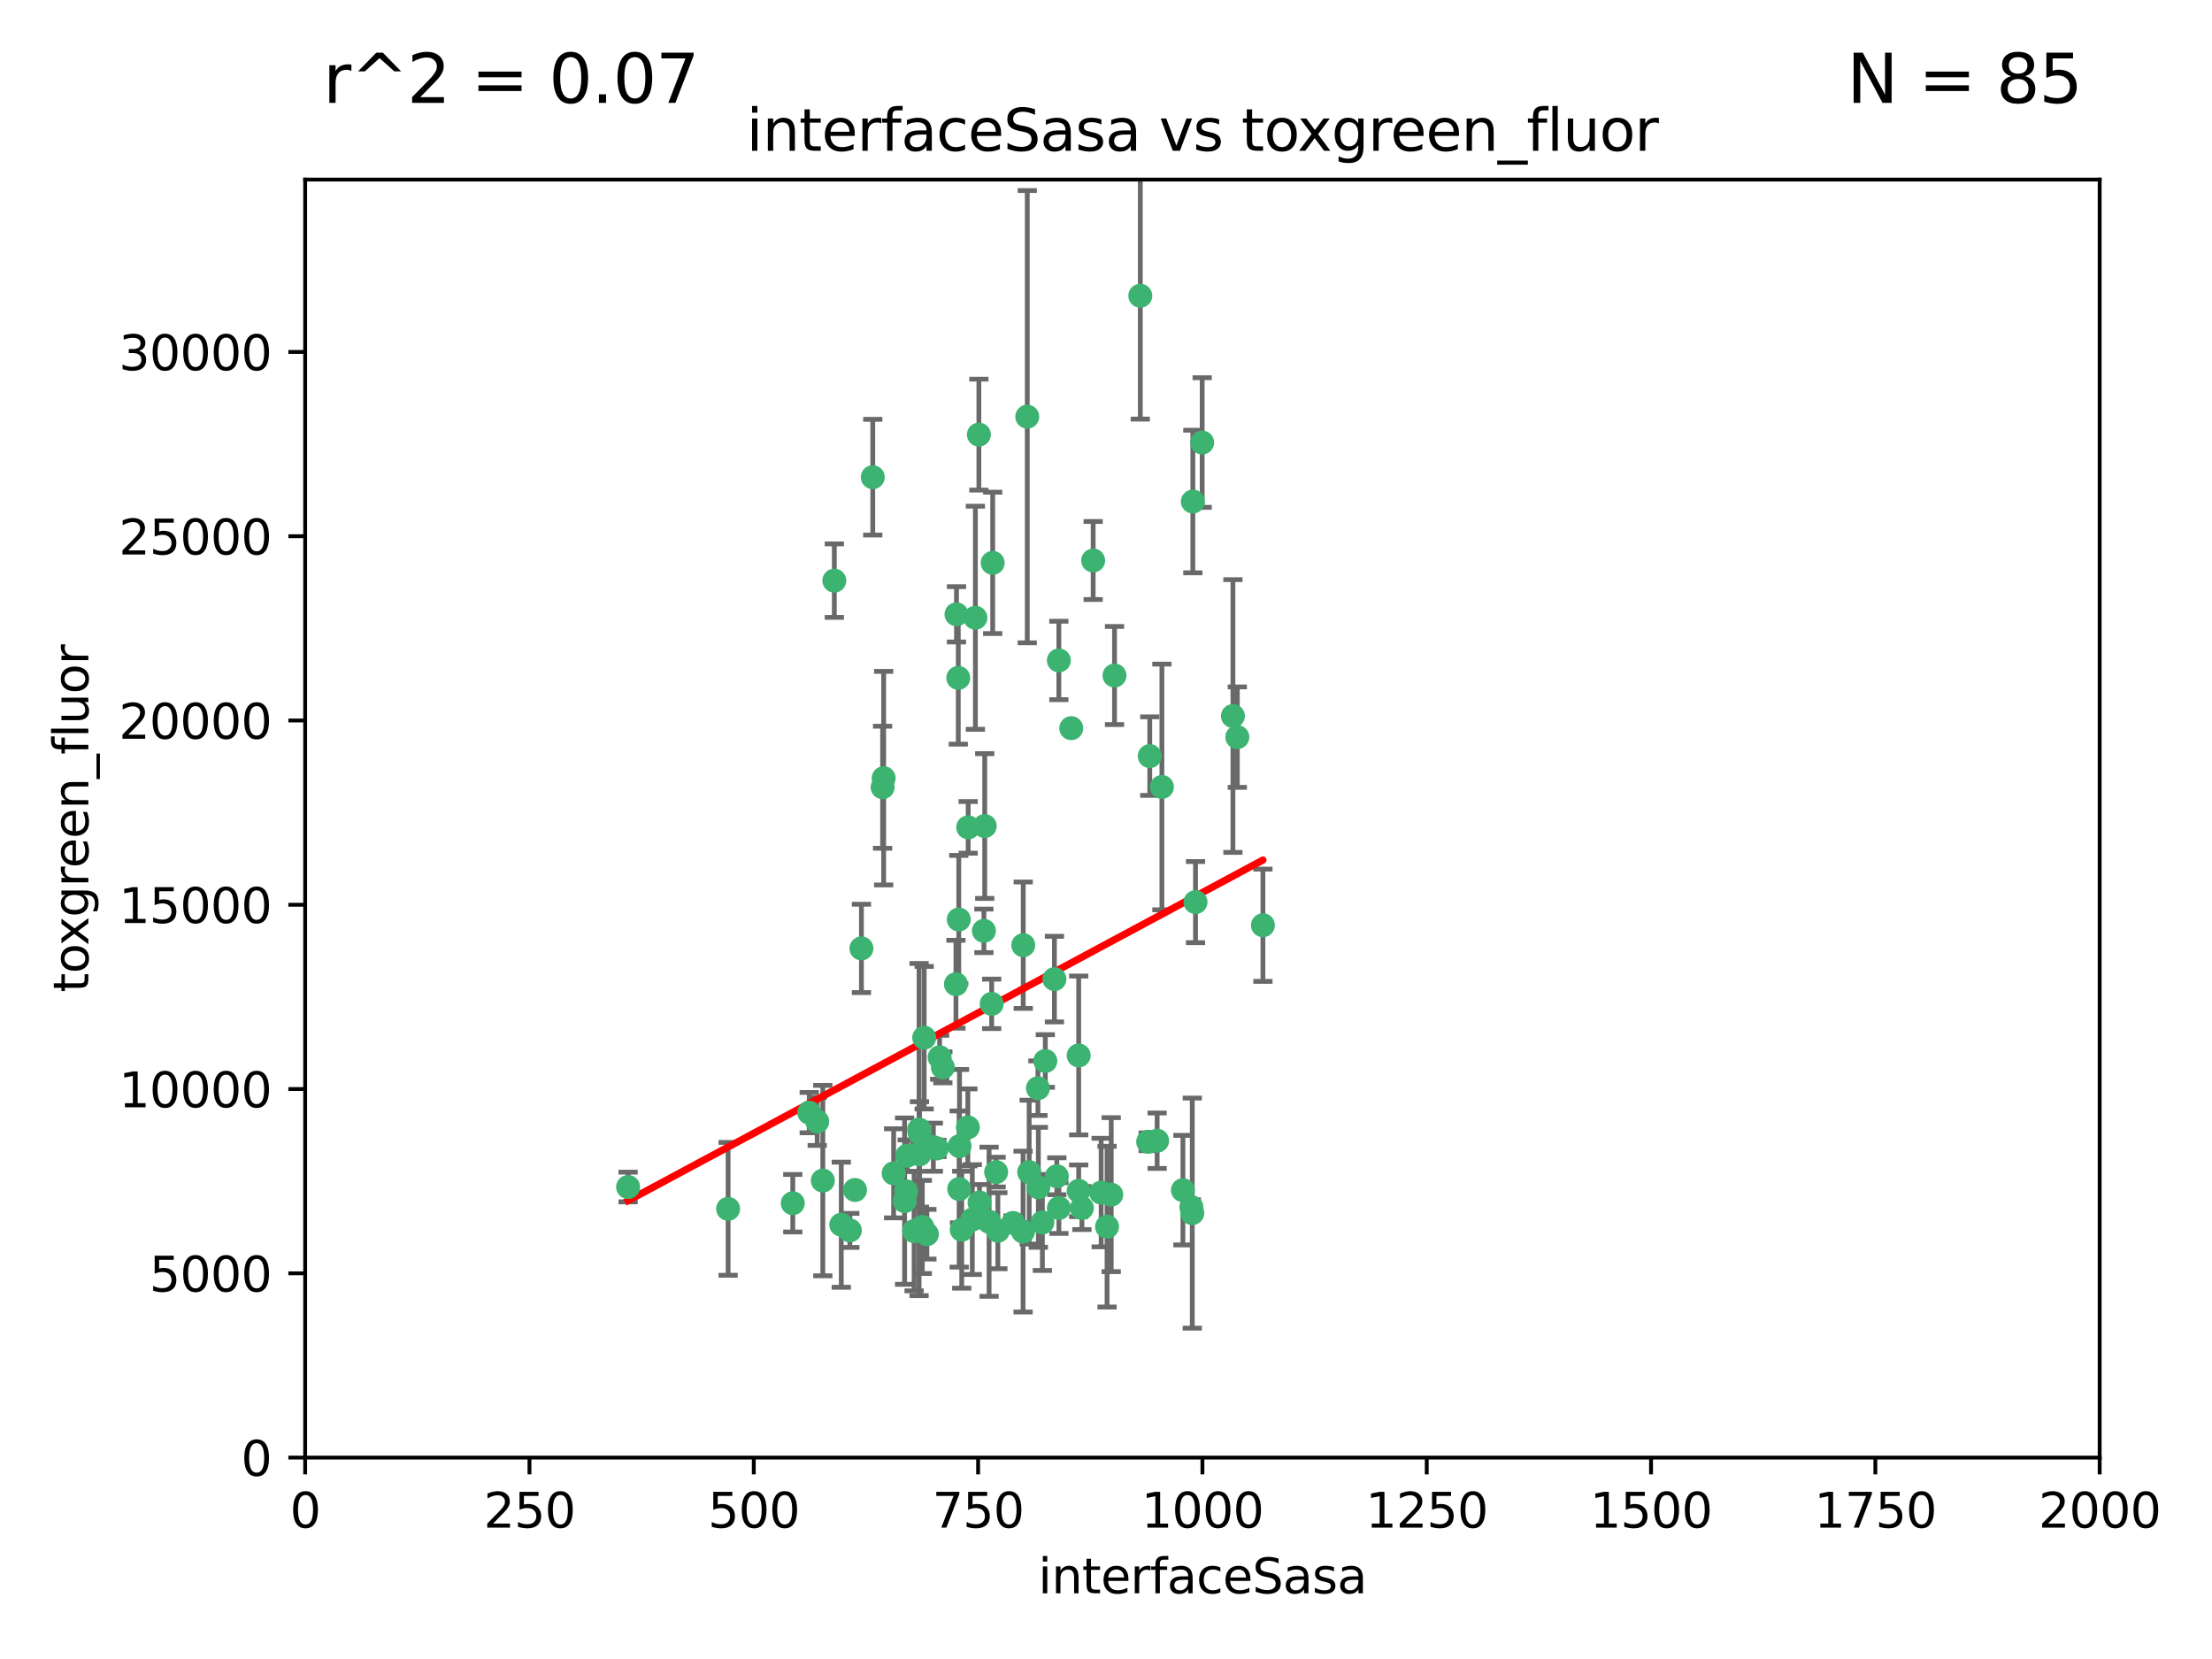 <?xml version="1.0" encoding="utf-8" standalone="no"?>
<!DOCTYPE svg PUBLIC "-//W3C//DTD SVG 1.1//EN"
  "http://www.w3.org/Graphics/SVG/1.1/DTD/svg11.dtd">
<svg xmlns:xlink="http://www.w3.org/1999/xlink" width="460.8pt" height="345.6pt" viewBox="0 0 460.8 345.6" xmlns="http://www.w3.org/2000/svg" version="1.1">
 <defs>
  <style type="text/css">*{stroke-linejoin: round; stroke-linecap: butt}</style>
 </defs>
 <g id="figure_1">
  <g id="patch_1">
   <path d="M 0 345.6 
L 460.8 345.6 
L 460.8 0 
L 0 0 
z
" style="fill: #ffffff"/>
  </g>
  <g id="axes_1">
   <g id="patch_2">
    <path d="M 63.571 303.64 
L 437.4 303.64 
L 437.4 37.411 
L 63.571 37.411 
z
" style="fill: #ffffff"/>
   </g>
   <g id="PathCollection_1">
    <defs>
     <path id="m2f66d833ad" d="M 0 1.118 
C 0.297 1.118 0.581 1 0.791 0.791 
C 1 0.581 1.118 0.297 1.118 0 
C 1.118 -0.297 1 -0.581 0.791 -0.791 
C 0.581 -1 0.297 -1.118 0 -1.118 
C -0.297 -1.118 -0.581 -1 -0.791 -0.791 
C -1 -0.581 -1.118 -0.297 -1.118 0 
C -1.118 0.297 -1 0.581 -0.791 0.791 
C -0.581 1 -0.297 1.118 0 1.118 
z
" style="stroke: #3cb371"/>
    </defs>
    <g clip-path="url(#pc7babcd656)">
     <use xlink:href="#m2f66d833ad" x="250.437" y="92.187" style="fill: #3cb371; stroke: #3cb371"/>
     <use xlink:href="#m2f66d833ad" x="191.458" y="235.304" style="fill: #3cb371; stroke: #3cb371"/>
     <use xlink:href="#m2f66d833ad" x="219.656" y="203.965" style="fill: #3cb371; stroke: #3cb371"/>
     <use xlink:href="#m2f66d833ad" x="223.161" y="151.693" style="fill: #3cb371; stroke: #3cb371"/>
     <use xlink:href="#m2f66d833ad" x="242.046" y="163.936" style="fill: #3cb371; stroke: #3cb371"/>
     <use xlink:href="#m2f66d833ad" x="248.491" y="104.476" style="fill: #3cb371; stroke: #3cb371"/>
     <use xlink:href="#m2f66d833ad" x="227.725" y="116.762" style="fill: #3cb371; stroke: #3cb371"/>
     <use xlink:href="#m2f66d833ad" x="237.546" y="61.614" style="fill: #3cb371; stroke: #3cb371"/>
     <use xlink:href="#m2f66d833ad" x="257.757" y="153.559" style="fill: #3cb371; stroke: #3cb371"/>
     <use xlink:href="#m2f66d833ad" x="206.796" y="117.254" style="fill: #3cb371; stroke: #3cb371"/>
     <use xlink:href="#m2f66d833ad" x="206.585" y="209.121" style="fill: #3cb371; stroke: #3cb371"/>
     <use xlink:href="#m2f66d833ad" x="256.841" y="149.16" style="fill: #3cb371; stroke: #3cb371"/>
     <use xlink:href="#m2f66d833ad" x="199.256" y="127.973" style="fill: #3cb371; stroke: #3cb371"/>
     <use xlink:href="#m2f66d833ad" x="213.159" y="196.901" style="fill: #3cb371; stroke: #3cb371"/>
     <use xlink:href="#m2f66d833ad" x="239.183" y="237.854" style="fill: #3cb371; stroke: #3cb371"/>
     <use xlink:href="#m2f66d833ad" x="220.577" y="137.58" style="fill: #3cb371; stroke: #3cb371"/>
     <use xlink:href="#m2f66d833ad" x="203.92" y="90.534" style="fill: #3cb371; stroke: #3cb371"/>
     <use xlink:href="#m2f66d833ad" x="181.815" y="99.407" style="fill: #3cb371; stroke: #3cb371"/>
     <use xlink:href="#m2f66d833ad" x="216.22" y="226.692" style="fill: #3cb371; stroke: #3cb371"/>
     <use xlink:href="#m2f66d833ad" x="207.873" y="256.385" style="fill: #3cb371; stroke: #3cb371"/>
     <use xlink:href="#m2f66d833ad" x="213.998" y="86.8" style="fill: #3cb371; stroke: #3cb371"/>
     <use xlink:href="#m2f66d833ad" x="188.766" y="248.172" style="fill: #3cb371; stroke: #3cb371"/>
     <use xlink:href="#m2f66d833ad" x="263.091" y="192.743" style="fill: #3cb371; stroke: #3cb371"/>
     <use xlink:href="#m2f66d833ad" x="220.589" y="251.655" style="fill: #3cb371; stroke: #3cb371"/>
     <use xlink:href="#m2f66d833ad" x="214.396" y="244.178" style="fill: #3cb371; stroke: #3cb371"/>
     <use xlink:href="#m2f66d833ad" x="203.191" y="128.689" style="fill: #3cb371; stroke: #3cb371"/>
     <use xlink:href="#m2f66d833ad" x="230.62" y="255.535" style="fill: #3cb371; stroke: #3cb371"/>
     <use xlink:href="#m2f66d833ad" x="249.05" y="187.922" style="fill: #3cb371; stroke: #3cb371"/>
     <use xlink:href="#m2f66d833ad" x="183.864" y="163.993" style="fill: #3cb371; stroke: #3cb371"/>
     <use xlink:href="#m2f66d833ad" x="178.12" y="247.891" style="fill: #3cb371; stroke: #3cb371"/>
     <use xlink:href="#m2f66d833ad" x="248.185" y="251.452" style="fill: #3cb371; stroke: #3cb371"/>
     <use xlink:href="#m2f66d833ad" x="220.157" y="245.034" style="fill: #3cb371; stroke: #3cb371"/>
     <use xlink:href="#m2f66d833ad" x="199.626" y="141.216" style="fill: #3cb371; stroke: #3cb371"/>
     <use xlink:href="#m2f66d833ad" x="246.424" y="247.93" style="fill: #3cb371; stroke: #3cb371"/>
     <use xlink:href="#m2f66d833ad" x="199.14" y="205.029" style="fill: #3cb371; stroke: #3cb371"/>
     <use xlink:href="#m2f66d833ad" x="168.576" y="231.782" style="fill: #3cb371; stroke: #3cb371"/>
     <use xlink:href="#m2f66d833ad" x="216.308" y="247.337" style="fill: #3cb371; stroke: #3cb371"/>
     <use xlink:href="#m2f66d833ad" x="231.488" y="248.866" style="fill: #3cb371; stroke: #3cb371"/>
     <use xlink:href="#m2f66d833ad" x="239.516" y="157.513" style="fill: #3cb371; stroke: #3cb371"/>
     <use xlink:href="#m2f66d833ad" x="204.964" y="193.912" style="fill: #3cb371; stroke: #3cb371"/>
     <use xlink:href="#m2f66d833ad" x="190.426" y="256.455" style="fill: #3cb371; stroke: #3cb371"/>
     <use xlink:href="#m2f66d833ad" x="229.39" y="248.434" style="fill: #3cb371; stroke: #3cb371"/>
     <use xlink:href="#m2f66d833ad" x="170.245" y="233.624" style="fill: #3cb371; stroke: #3cb371"/>
     <use xlink:href="#m2f66d833ad" x="224.71" y="219.87" style="fill: #3cb371; stroke: #3cb371"/>
     <use xlink:href="#m2f66d833ad" x="192.129" y="255.594" style="fill: #3cb371; stroke: #3cb371"/>
     <use xlink:href="#m2f66d833ad" x="205.136" y="172.082" style="fill: #3cb371; stroke: #3cb371"/>
     <use xlink:href="#m2f66d833ad" x="213.125" y="256.562" style="fill: #3cb371; stroke: #3cb371"/>
     <use xlink:href="#m2f66d833ad" x="201.621" y="234.855" style="fill: #3cb371; stroke: #3cb371"/>
     <use xlink:href="#m2f66d833ad" x="194.434" y="238.981" style="fill: #3cb371; stroke: #3cb371"/>
     <use xlink:href="#m2f66d833ad" x="201.69" y="172.356" style="fill: #3cb371; stroke: #3cb371"/>
     <use xlink:href="#m2f66d833ad" x="175.254" y="255.131" style="fill: #3cb371; stroke: #3cb371"/>
     <use xlink:href="#m2f66d833ad" x="248.372" y="252.714" style="fill: #3cb371; stroke: #3cb371"/>
     <use xlink:href="#m2f66d833ad" x="191.602" y="236.134" style="fill: #3cb371; stroke: #3cb371"/>
     <use xlink:href="#m2f66d833ad" x="199.884" y="238.765" style="fill: #3cb371; stroke: #3cb371"/>
     <use xlink:href="#m2f66d833ad" x="191.542" y="240.483" style="fill: #3cb371; stroke: #3cb371"/>
     <use xlink:href="#m2f66d833ad" x="199.731" y="191.554" style="fill: #3cb371; stroke: #3cb371"/>
     <use xlink:href="#m2f66d833ad" x="224.71" y="248.063" style="fill: #3cb371; stroke: #3cb371"/>
     <use xlink:href="#m2f66d833ad" x="196.417" y="222.343" style="fill: #3cb371; stroke: #3cb371"/>
     <use xlink:href="#m2f66d833ad" x="199.821" y="247.697" style="fill: #3cb371; stroke: #3cb371"/>
     <use xlink:href="#m2f66d833ad" x="207.512" y="244.17" style="fill: #3cb371; stroke: #3cb371"/>
     <use xlink:href="#m2f66d833ad" x="206.043" y="254.514" style="fill: #3cb371; stroke: #3cb371"/>
     <use xlink:href="#m2f66d833ad" x="186.163" y="244.423" style="fill: #3cb371; stroke: #3cb371"/>
     <use xlink:href="#m2f66d833ad" x="192.525" y="216.17" style="fill: #3cb371; stroke: #3cb371"/>
     <use xlink:href="#m2f66d833ad" x="200.346" y="256.174" style="fill: #3cb371; stroke: #3cb371"/>
     <use xlink:href="#m2f66d833ad" x="184.082" y="162.105" style="fill: #3cb371; stroke: #3cb371"/>
     <use xlink:href="#m2f66d833ad" x="217.146" y="254.661" style="fill: #3cb371; stroke: #3cb371"/>
     <use xlink:href="#m2f66d833ad" x="232.174" y="140.722" style="fill: #3cb371; stroke: #3cb371"/>
     <use xlink:href="#m2f66d833ad" x="179.453" y="197.571" style="fill: #3cb371; stroke: #3cb371"/>
     <use xlink:href="#m2f66d833ad" x="211.034" y="254.764" style="fill: #3cb371; stroke: #3cb371"/>
     <use xlink:href="#m2f66d833ad" x="241.052" y="237.633" style="fill: #3cb371; stroke: #3cb371"/>
     <use xlink:href="#m2f66d833ad" x="165.152" y="250.652" style="fill: #3cb371; stroke: #3cb371"/>
     <use xlink:href="#m2f66d833ad" x="193.088" y="257.112" style="fill: #3cb371; stroke: #3cb371"/>
     <use xlink:href="#m2f66d833ad" x="202.548" y="254.057" style="fill: #3cb371; stroke: #3cb371"/>
     <use xlink:href="#m2f66d833ad" x="188.445" y="250.216" style="fill: #3cb371; stroke: #3cb371"/>
     <use xlink:href="#m2f66d833ad" x="217.757" y="221.023" style="fill: #3cb371; stroke: #3cb371"/>
     <use xlink:href="#m2f66d833ad" x="173.806" y="120.958" style="fill: #3cb371; stroke: #3cb371"/>
     <use xlink:href="#m2f66d833ad" x="171.41" y="245.94" style="fill: #3cb371; stroke: #3cb371"/>
     <use xlink:href="#m2f66d833ad" x="195.181" y="239.234" style="fill: #3cb371; stroke: #3cb371"/>
     <use xlink:href="#m2f66d833ad" x="204.052" y="250.509" style="fill: #3cb371; stroke: #3cb371"/>
     <use xlink:href="#m2f66d833ad" x="195.744" y="220.252" style="fill: #3cb371; stroke: #3cb371"/>
     <use xlink:href="#m2f66d833ad" x="177.039" y="256.316" style="fill: #3cb371; stroke: #3cb371"/>
     <use xlink:href="#m2f66d833ad" x="188.987" y="240.757" style="fill: #3cb371; stroke: #3cb371"/>
     <use xlink:href="#m2f66d833ad" x="151.679" y="251.825" style="fill: #3cb371; stroke: #3cb371"/>
     <use xlink:href="#m2f66d833ad" x="225.383" y="251.653" style="fill: #3cb371; stroke: #3cb371"/>
     <use xlink:href="#m2f66d833ad" x="130.845" y="247.276" style="fill: #3cb371; stroke: #3cb371"/>
    </g>
   </g>
   <g id="matplotlib.axis_1">
    <g id="xtick_1">
     <g id="line2d_1">
      <defs>
       <path id="m970c141862" d="M 0 0 
L 0 3.5 
" style="stroke: #000000; stroke-width: 0.8"/>
      </defs>
      <g>
       <use xlink:href="#m970c141862" x="63.571" y="303.64" style="stroke: #000000; stroke-width: 0.8"/>
      </g>
     </g>
     <g id="text_1">
      <!-- 0 -->
      <g transform="translate(60.39 318.238)scale(0.1 -0.1)">
       <defs>
        <path id="DejaVuSans-30" d="M 2034 4250 
Q 1547 4250 1301 3770 
Q 1056 3291 1056 2328 
Q 1056 1369 1301 889 
Q 1547 409 2034 409 
Q 2525 409 2770 889 
Q 3016 1369 3016 2328 
Q 3016 3291 2770 3770 
Q 2525 4250 2034 4250 
z
M 2034 4750 
Q 2819 4750 3233 4129 
Q 3647 3509 3647 2328 
Q 3647 1150 3233 529 
Q 2819 -91 2034 -91 
Q 1250 -91 836 529 
Q 422 1150 422 2328 
Q 422 3509 836 4129 
Q 1250 4750 2034 4750 
z
" transform="scale(0.016)"/>
       </defs>
       <use xlink:href="#DejaVuSans-30"/>
      </g>
     </g>
    </g>
    <g id="xtick_2">
     <g id="line2d_2">
      <g>
       <use xlink:href="#m970c141862" x="110.3" y="303.64" style="stroke: #000000; stroke-width: 0.8"/>
      </g>
     </g>
     <g id="text_2">
      <!-- 250 -->
      <g transform="translate(100.756 318.238)scale(0.1 -0.1)">
       <defs>
        <path id="DejaVuSans-32" d="M 1228 531 
L 3431 531 
L 3431 0 
L 469 0 
L 469 531 
Q 828 903 1448 1529 
Q 2069 2156 2228 2338 
Q 2531 2678 2651 2914 
Q 2772 3150 2772 3378 
Q 2772 3750 2511 3984 
Q 2250 4219 1831 4219 
Q 1534 4219 1204 4116 
Q 875 4013 500 3803 
L 500 4441 
Q 881 4594 1212 4672 
Q 1544 4750 1819 4750 
Q 2544 4750 2975 4387 
Q 3406 4025 3406 3419 
Q 3406 3131 3298 2873 
Q 3191 2616 2906 2266 
Q 2828 2175 2409 1742 
Q 1991 1309 1228 531 
z
" transform="scale(0.016)"/>
        <path id="DejaVuSans-35" d="M 691 4666 
L 3169 4666 
L 3169 4134 
L 1269 4134 
L 1269 2991 
Q 1406 3038 1543 3061 
Q 1681 3084 1819 3084 
Q 2600 3084 3056 2656 
Q 3513 2228 3513 1497 
Q 3513 744 3044 326 
Q 2575 -91 1722 -91 
Q 1428 -91 1123 -41 
Q 819 9 494 109 
L 494 744 
Q 775 591 1075 516 
Q 1375 441 1709 441 
Q 2250 441 2565 725 
Q 2881 1009 2881 1497 
Q 2881 1984 2565 2268 
Q 2250 2553 1709 2553 
Q 1456 2553 1204 2497 
Q 953 2441 691 2322 
L 691 4666 
z
" transform="scale(0.016)"/>
       </defs>
       <use xlink:href="#DejaVuSans-32"/>
       <use xlink:href="#DejaVuSans-35" x="63.623"/>
       <use xlink:href="#DejaVuSans-30" x="127.246"/>
      </g>
     </g>
    </g>
    <g id="xtick_3">
     <g id="line2d_3">
      <g>
       <use xlink:href="#m970c141862" x="157.028" y="303.64" style="stroke: #000000; stroke-width: 0.8"/>
      </g>
     </g>
     <g id="text_3">
      <!-- 500 -->
      <g transform="translate(147.485 318.238)scale(0.1 -0.1)">
       <use xlink:href="#DejaVuSans-35"/>
       <use xlink:href="#DejaVuSans-30" x="63.623"/>
       <use xlink:href="#DejaVuSans-30" x="127.246"/>
      </g>
     </g>
    </g>
    <g id="xtick_4">
     <g id="line2d_4">
      <g>
       <use xlink:href="#m970c141862" x="203.757" y="303.64" style="stroke: #000000; stroke-width: 0.8"/>
      </g>
     </g>
     <g id="text_4">
      <!-- 750 -->
      <g transform="translate(194.213 318.238)scale(0.1 -0.1)">
       <defs>
        <path id="DejaVuSans-37" d="M 525 4666 
L 3525 4666 
L 3525 4397 
L 1831 0 
L 1172 0 
L 2766 4134 
L 525 4134 
L 525 4666 
z
" transform="scale(0.016)"/>
       </defs>
       <use xlink:href="#DejaVuSans-37"/>
       <use xlink:href="#DejaVuSans-35" x="63.623"/>
       <use xlink:href="#DejaVuSans-30" x="127.246"/>
      </g>
     </g>
    </g>
    <g id="xtick_5">
     <g id="line2d_5">
      <g>
       <use xlink:href="#m970c141862" x="250.486" y="303.64" style="stroke: #000000; stroke-width: 0.8"/>
      </g>
     </g>
     <g id="text_5">
      <!-- 1000 -->
      <g transform="translate(237.761 318.238)scale(0.1 -0.1)">
       <defs>
        <path id="DejaVuSans-31" d="M 794 531 
L 1825 531 
L 1825 4091 
L 703 3866 
L 703 4441 
L 1819 4666 
L 2450 4666 
L 2450 531 
L 3481 531 
L 3481 0 
L 794 0 
L 794 531 
z
" transform="scale(0.016)"/>
       </defs>
       <use xlink:href="#DejaVuSans-31"/>
       <use xlink:href="#DejaVuSans-30" x="63.623"/>
       <use xlink:href="#DejaVuSans-30" x="127.246"/>
       <use xlink:href="#DejaVuSans-30" x="190.869"/>
      </g>
     </g>
    </g>
    <g id="xtick_6">
     <g id="line2d_6">
      <g>
       <use xlink:href="#m970c141862" x="297.214" y="303.64" style="stroke: #000000; stroke-width: 0.8"/>
      </g>
     </g>
     <g id="text_6">
      <!-- 1250 -->
      <g transform="translate(284.489 318.238)scale(0.1 -0.1)">
       <use xlink:href="#DejaVuSans-31"/>
       <use xlink:href="#DejaVuSans-32" x="63.623"/>
       <use xlink:href="#DejaVuSans-35" x="127.246"/>
       <use xlink:href="#DejaVuSans-30" x="190.869"/>
      </g>
     </g>
    </g>
    <g id="xtick_7">
     <g id="line2d_7">
      <g>
       <use xlink:href="#m970c141862" x="343.943" y="303.64" style="stroke: #000000; stroke-width: 0.8"/>
      </g>
     </g>
     <g id="text_7">
      <!-- 1500 -->
      <g transform="translate(331.218 318.238)scale(0.1 -0.1)">
       <use xlink:href="#DejaVuSans-31"/>
       <use xlink:href="#DejaVuSans-35" x="63.623"/>
       <use xlink:href="#DejaVuSans-30" x="127.246"/>
       <use xlink:href="#DejaVuSans-30" x="190.869"/>
      </g>
     </g>
    </g>
    <g id="xtick_8">
     <g id="line2d_8">
      <g>
       <use xlink:href="#m970c141862" x="390.671" y="303.64" style="stroke: #000000; stroke-width: 0.8"/>
      </g>
     </g>
     <g id="text_8">
      <!-- 1750 -->
      <g transform="translate(377.946 318.238)scale(0.1 -0.1)">
       <use xlink:href="#DejaVuSans-31"/>
       <use xlink:href="#DejaVuSans-37" x="63.623"/>
       <use xlink:href="#DejaVuSans-35" x="127.246"/>
       <use xlink:href="#DejaVuSans-30" x="190.869"/>
      </g>
     </g>
    </g>
    <g id="xtick_9">
     <g id="line2d_9">
      <g>
       <use xlink:href="#m970c141862" x="437.4" y="303.64" style="stroke: #000000; stroke-width: 0.8"/>
      </g>
     </g>
     <g id="text_9">
      <!-- 2000 -->
      <g transform="translate(424.675 318.238)scale(0.1 -0.1)">
       <use xlink:href="#DejaVuSans-32"/>
       <use xlink:href="#DejaVuSans-30" x="63.623"/>
       <use xlink:href="#DejaVuSans-30" x="127.246"/>
       <use xlink:href="#DejaVuSans-30" x="190.869"/>
      </g>
     </g>
    </g>
    <g id="text_10">
     <!-- interfaceSasa -->
     <g transform="translate(216.279 331.917)scale(0.1 -0.1)">
      <defs>
       <path id="DejaVuSans-69" d="M 603 3500 
L 1178 3500 
L 1178 0 
L 603 0 
L 603 3500 
z
M 603 4863 
L 1178 4863 
L 1178 4134 
L 603 4134 
L 603 4863 
z
" transform="scale(0.016)"/>
       <path id="DejaVuSans-6e" d="M 3513 2113 
L 3513 0 
L 2938 0 
L 2938 2094 
Q 2938 2591 2744 2837 
Q 2550 3084 2163 3084 
Q 1697 3084 1428 2787 
Q 1159 2491 1159 1978 
L 1159 0 
L 581 0 
L 581 3500 
L 1159 3500 
L 1159 2956 
Q 1366 3272 1645 3428 
Q 1925 3584 2291 3584 
Q 2894 3584 3203 3211 
Q 3513 2838 3513 2113 
z
" transform="scale(0.016)"/>
       <path id="DejaVuSans-74" d="M 1172 4494 
L 1172 3500 
L 2356 3500 
L 2356 3053 
L 1172 3053 
L 1172 1153 
Q 1172 725 1289 603 
Q 1406 481 1766 481 
L 2356 481 
L 2356 0 
L 1766 0 
Q 1100 0 847 248 
Q 594 497 594 1153 
L 594 3053 
L 172 3053 
L 172 3500 
L 594 3500 
L 594 4494 
L 1172 4494 
z
" transform="scale(0.016)"/>
       <path id="DejaVuSans-65" d="M 3597 1894 
L 3597 1613 
L 953 1613 
Q 991 1019 1311 708 
Q 1631 397 2203 397 
Q 2534 397 2845 478 
Q 3156 559 3463 722 
L 3463 178 
Q 3153 47 2828 -22 
Q 2503 -91 2169 -91 
Q 1331 -91 842 396 
Q 353 884 353 1716 
Q 353 2575 817 3079 
Q 1281 3584 2069 3584 
Q 2775 3584 3186 3129 
Q 3597 2675 3597 1894 
z
M 3022 2063 
Q 3016 2534 2758 2815 
Q 2500 3097 2075 3097 
Q 1594 3097 1305 2825 
Q 1016 2553 972 2059 
L 3022 2063 
z
" transform="scale(0.016)"/>
       <path id="DejaVuSans-72" d="M 2631 2963 
Q 2534 3019 2420 3045 
Q 2306 3072 2169 3072 
Q 1681 3072 1420 2755 
Q 1159 2438 1159 1844 
L 1159 0 
L 581 0 
L 581 3500 
L 1159 3500 
L 1159 2956 
Q 1341 3275 1631 3429 
Q 1922 3584 2338 3584 
Q 2397 3584 2469 3576 
Q 2541 3569 2628 3553 
L 2631 2963 
z
" transform="scale(0.016)"/>
       <path id="DejaVuSans-66" d="M 2375 4863 
L 2375 4384 
L 1825 4384 
Q 1516 4384 1395 4259 
Q 1275 4134 1275 3809 
L 1275 3500 
L 2222 3500 
L 2222 3053 
L 1275 3053 
L 1275 0 
L 697 0 
L 697 3053 
L 147 3053 
L 147 3500 
L 697 3500 
L 697 3744 
Q 697 4328 969 4595 
Q 1241 4863 1831 4863 
L 2375 4863 
z
" transform="scale(0.016)"/>
       <path id="DejaVuSans-61" d="M 2194 1759 
Q 1497 1759 1228 1600 
Q 959 1441 959 1056 
Q 959 750 1161 570 
Q 1363 391 1709 391 
Q 2188 391 2477 730 
Q 2766 1069 2766 1631 
L 2766 1759 
L 2194 1759 
z
M 3341 1997 
L 3341 0 
L 2766 0 
L 2766 531 
Q 2569 213 2275 61 
Q 1981 -91 1556 -91 
Q 1019 -91 701 211 
Q 384 513 384 1019 
Q 384 1609 779 1909 
Q 1175 2209 1959 2209 
L 2766 2209 
L 2766 2266 
Q 2766 2663 2505 2880 
Q 2244 3097 1772 3097 
Q 1472 3097 1187 3025 
Q 903 2953 641 2809 
L 641 3341 
Q 956 3463 1253 3523 
Q 1550 3584 1831 3584 
Q 2591 3584 2966 3190 
Q 3341 2797 3341 1997 
z
" transform="scale(0.016)"/>
       <path id="DejaVuSans-63" d="M 3122 3366 
L 3122 2828 
Q 2878 2963 2633 3030 
Q 2388 3097 2138 3097 
Q 1578 3097 1268 2742 
Q 959 2388 959 1747 
Q 959 1106 1268 751 
Q 1578 397 2138 397 
Q 2388 397 2633 464 
Q 2878 531 3122 666 
L 3122 134 
Q 2881 22 2623 -34 
Q 2366 -91 2075 -91 
Q 1284 -91 818 406 
Q 353 903 353 1747 
Q 353 2603 823 3093 
Q 1294 3584 2113 3584 
Q 2378 3584 2631 3529 
Q 2884 3475 3122 3366 
z
" transform="scale(0.016)"/>
       <path id="DejaVuSans-53" d="M 3425 4513 
L 3425 3897 
Q 3066 4069 2747 4153 
Q 2428 4238 2131 4238 
Q 1616 4238 1336 4038 
Q 1056 3838 1056 3469 
Q 1056 3159 1242 3001 
Q 1428 2844 1947 2747 
L 2328 2669 
Q 3034 2534 3370 2195 
Q 3706 1856 3706 1288 
Q 3706 609 3251 259 
Q 2797 -91 1919 -91 
Q 1588 -91 1214 -16 
Q 841 59 441 206 
L 441 856 
Q 825 641 1194 531 
Q 1563 422 1919 422 
Q 2459 422 2753 634 
Q 3047 847 3047 1241 
Q 3047 1584 2836 1778 
Q 2625 1972 2144 2069 
L 1759 2144 
Q 1053 2284 737 2584 
Q 422 2884 422 3419 
Q 422 4038 858 4394 
Q 1294 4750 2059 4750 
Q 2388 4750 2728 4690 
Q 3069 4631 3425 4513 
z
" transform="scale(0.016)"/>
       <path id="DejaVuSans-73" d="M 2834 3397 
L 2834 2853 
Q 2591 2978 2328 3040 
Q 2066 3103 1784 3103 
Q 1356 3103 1142 2972 
Q 928 2841 928 2578 
Q 928 2378 1081 2264 
Q 1234 2150 1697 2047 
L 1894 2003 
Q 2506 1872 2764 1633 
Q 3022 1394 3022 966 
Q 3022 478 2636 193 
Q 2250 -91 1575 -91 
Q 1294 -91 989 -36 
Q 684 19 347 128 
L 347 722 
Q 666 556 975 473 
Q 1284 391 1588 391 
Q 1994 391 2212 530 
Q 2431 669 2431 922 
Q 2431 1156 2273 1281 
Q 2116 1406 1581 1522 
L 1381 1569 
Q 847 1681 609 1914 
Q 372 2147 372 2553 
Q 372 3047 722 3315 
Q 1072 3584 1716 3584 
Q 2034 3584 2315 3537 
Q 2597 3491 2834 3397 
z
" transform="scale(0.016)"/>
      </defs>
      <use xlink:href="#DejaVuSans-69"/>
      <use xlink:href="#DejaVuSans-6e" x="27.783"/>
      <use xlink:href="#DejaVuSans-74" x="91.162"/>
      <use xlink:href="#DejaVuSans-65" x="130.371"/>
      <use xlink:href="#DejaVuSans-72" x="191.895"/>
      <use xlink:href="#DejaVuSans-66" x="233.008"/>
      <use xlink:href="#DejaVuSans-61" x="268.213"/>
      <use xlink:href="#DejaVuSans-63" x="329.492"/>
      <use xlink:href="#DejaVuSans-65" x="384.473"/>
      <use xlink:href="#DejaVuSans-53" x="445.996"/>
      <use xlink:href="#DejaVuSans-61" x="509.473"/>
      <use xlink:href="#DejaVuSans-73" x="570.752"/>
      <use xlink:href="#DejaVuSans-61" x="622.852"/>
     </g>
    </g>
   </g>
   <g id="matplotlib.axis_2">
    <g id="ytick_1">
     <g id="line2d_10">
      <defs>
       <path id="md854293d36" d="M 0 0 
L -3.5 0 
" style="stroke: #000000; stroke-width: 0.8"/>
      </defs>
      <g>
       <use xlink:href="#md854293d36" x="63.571" y="303.64" style="stroke: #000000; stroke-width: 0.8"/>
      </g>
     </g>
     <g id="text_11">
      <!-- 0 -->
      <g transform="translate(50.209 307.439)scale(0.1 -0.1)">
       <use xlink:href="#DejaVuSans-30"/>
      </g>
     </g>
    </g>
    <g id="ytick_2">
     <g id="line2d_11">
      <g>
       <use xlink:href="#md854293d36" x="63.571" y="265.253" style="stroke: #000000; stroke-width: 0.8"/>
      </g>
     </g>
     <g id="text_12">
      <!-- 5000 -->
      <g transform="translate(31.121 269.052)scale(0.1 -0.1)">
       <use xlink:href="#DejaVuSans-35"/>
       <use xlink:href="#DejaVuSans-30" x="63.623"/>
       <use xlink:href="#DejaVuSans-30" x="127.246"/>
       <use xlink:href="#DejaVuSans-30" x="190.869"/>
      </g>
     </g>
    </g>
    <g id="ytick_3">
     <g id="line2d_12">
      <g>
       <use xlink:href="#md854293d36" x="63.571" y="226.866" style="stroke: #000000; stroke-width: 0.8"/>
      </g>
     </g>
     <g id="text_13">
      <!-- 10000 -->
      <g transform="translate(24.759 230.665)scale(0.1 -0.1)">
       <use xlink:href="#DejaVuSans-31"/>
       <use xlink:href="#DejaVuSans-30" x="63.623"/>
       <use xlink:href="#DejaVuSans-30" x="127.246"/>
       <use xlink:href="#DejaVuSans-30" x="190.869"/>
       <use xlink:href="#DejaVuSans-30" x="254.492"/>
      </g>
     </g>
    </g>
    <g id="ytick_4">
     <g id="line2d_13">
      <g>
       <use xlink:href="#md854293d36" x="63.571" y="188.479" style="stroke: #000000; stroke-width: 0.8"/>
      </g>
     </g>
     <g id="text_14">
      <!-- 15000 -->
      <g transform="translate(24.759 192.278)scale(0.1 -0.1)">
       <use xlink:href="#DejaVuSans-31"/>
       <use xlink:href="#DejaVuSans-35" x="63.623"/>
       <use xlink:href="#DejaVuSans-30" x="127.246"/>
       <use xlink:href="#DejaVuSans-30" x="190.869"/>
       <use xlink:href="#DejaVuSans-30" x="254.492"/>
      </g>
     </g>
    </g>
    <g id="ytick_5">
     <g id="line2d_14">
      <g>
       <use xlink:href="#md854293d36" x="63.571" y="150.092" style="stroke: #000000; stroke-width: 0.8"/>
      </g>
     </g>
     <g id="text_15">
      <!-- 20000 -->
      <g transform="translate(24.759 153.891)scale(0.1 -0.1)">
       <use xlink:href="#DejaVuSans-32"/>
       <use xlink:href="#DejaVuSans-30" x="63.623"/>
       <use xlink:href="#DejaVuSans-30" x="127.246"/>
       <use xlink:href="#DejaVuSans-30" x="190.869"/>
       <use xlink:href="#DejaVuSans-30" x="254.492"/>
      </g>
     </g>
    </g>
    <g id="ytick_6">
     <g id="line2d_15">
      <g>
       <use xlink:href="#md854293d36" x="63.571" y="111.705" style="stroke: #000000; stroke-width: 0.8"/>
      </g>
     </g>
     <g id="text_16">
      <!-- 25000 -->
      <g transform="translate(24.759 115.504)scale(0.1 -0.1)">
       <use xlink:href="#DejaVuSans-32"/>
       <use xlink:href="#DejaVuSans-35" x="63.623"/>
       <use xlink:href="#DejaVuSans-30" x="127.246"/>
       <use xlink:href="#DejaVuSans-30" x="190.869"/>
       <use xlink:href="#DejaVuSans-30" x="254.492"/>
      </g>
     </g>
    </g>
    <g id="ytick_7">
     <g id="line2d_16">
      <g>
       <use xlink:href="#md854293d36" x="63.571" y="73.317" style="stroke: #000000; stroke-width: 0.8"/>
      </g>
     </g>
     <g id="text_17">
      <!-- 30000 -->
      <g transform="translate(24.759 77.117)scale(0.1 -0.1)">
       <defs>
        <path id="DejaVuSans-33" d="M 2597 2516 
Q 3050 2419 3304 2112 
Q 3559 1806 3559 1356 
Q 3559 666 3084 287 
Q 2609 -91 1734 -91 
Q 1441 -91 1130 -33 
Q 819 25 488 141 
L 488 750 
Q 750 597 1062 519 
Q 1375 441 1716 441 
Q 2309 441 2620 675 
Q 2931 909 2931 1356 
Q 2931 1769 2642 2001 
Q 2353 2234 1838 2234 
L 1294 2234 
L 1294 2753 
L 1863 2753 
Q 2328 2753 2575 2939 
Q 2822 3125 2822 3475 
Q 2822 3834 2567 4026 
Q 2313 4219 1838 4219 
Q 1578 4219 1281 4162 
Q 984 4106 628 3988 
L 628 4550 
Q 988 4650 1302 4700 
Q 1616 4750 1894 4750 
Q 2613 4750 3031 4423 
Q 3450 4097 3450 3541 
Q 3450 3153 3228 2886 
Q 3006 2619 2597 2516 
z
" transform="scale(0.016)"/>
       </defs>
       <use xlink:href="#DejaVuSans-33"/>
       <use xlink:href="#DejaVuSans-30" x="63.623"/>
       <use xlink:href="#DejaVuSans-30" x="127.246"/>
       <use xlink:href="#DejaVuSans-30" x="190.869"/>
       <use xlink:href="#DejaVuSans-30" x="254.492"/>
      </g>
     </g>
    </g>
    <g id="text_18">
     <!-- toxgreen_fluor -->
     <g transform="translate(18.401 206.72)rotate(-90)scale(0.1 -0.1)">
      <defs>
       <path id="DejaVuSans-6f" d="M 1959 3097 
Q 1497 3097 1228 2736 
Q 959 2375 959 1747 
Q 959 1119 1226 758 
Q 1494 397 1959 397 
Q 2419 397 2687 759 
Q 2956 1122 2956 1747 
Q 2956 2369 2687 2733 
Q 2419 3097 1959 3097 
z
M 1959 3584 
Q 2709 3584 3137 3096 
Q 3566 2609 3566 1747 
Q 3566 888 3137 398 
Q 2709 -91 1959 -91 
Q 1206 -91 779 398 
Q 353 888 353 1747 
Q 353 2609 779 3096 
Q 1206 3584 1959 3584 
z
" transform="scale(0.016)"/>
       <path id="DejaVuSans-78" d="M 3513 3500 
L 2247 1797 
L 3578 0 
L 2900 0 
L 1881 1375 
L 863 0 
L 184 0 
L 1544 1831 
L 300 3500 
L 978 3500 
L 1906 2253 
L 2834 3500 
L 3513 3500 
z
" transform="scale(0.016)"/>
       <path id="DejaVuSans-67" d="M 2906 1791 
Q 2906 2416 2648 2759 
Q 2391 3103 1925 3103 
Q 1463 3103 1205 2759 
Q 947 2416 947 1791 
Q 947 1169 1205 825 
Q 1463 481 1925 481 
Q 2391 481 2648 825 
Q 2906 1169 2906 1791 
z
M 3481 434 
Q 3481 -459 3084 -895 
Q 2688 -1331 1869 -1331 
Q 1566 -1331 1297 -1286 
Q 1028 -1241 775 -1147 
L 775 -588 
Q 1028 -725 1275 -790 
Q 1522 -856 1778 -856 
Q 2344 -856 2625 -561 
Q 2906 -266 2906 331 
L 2906 616 
Q 2728 306 2450 153 
Q 2172 0 1784 0 
Q 1141 0 747 490 
Q 353 981 353 1791 
Q 353 2603 747 3093 
Q 1141 3584 1784 3584 
Q 2172 3584 2450 3431 
Q 2728 3278 2906 2969 
L 2906 3500 
L 3481 3500 
L 3481 434 
z
" transform="scale(0.016)"/>
       <path id="DejaVuSans-5f" d="M 3263 -1063 
L 3263 -1509 
L -63 -1509 
L -63 -1063 
L 3263 -1063 
z
" transform="scale(0.016)"/>
       <path id="DejaVuSans-6c" d="M 603 4863 
L 1178 4863 
L 1178 0 
L 603 0 
L 603 4863 
z
" transform="scale(0.016)"/>
       <path id="DejaVuSans-75" d="M 544 1381 
L 544 3500 
L 1119 3500 
L 1119 1403 
Q 1119 906 1312 657 
Q 1506 409 1894 409 
Q 2359 409 2629 706 
Q 2900 1003 2900 1516 
L 2900 3500 
L 3475 3500 
L 3475 0 
L 2900 0 
L 2900 538 
Q 2691 219 2414 64 
Q 2138 -91 1772 -91 
Q 1169 -91 856 284 
Q 544 659 544 1381 
z
M 1991 3584 
L 1991 3584 
z
" transform="scale(0.016)"/>
      </defs>
      <use xlink:href="#DejaVuSans-74"/>
      <use xlink:href="#DejaVuSans-6f" x="39.209"/>
      <use xlink:href="#DejaVuSans-78" x="97.266"/>
      <use xlink:href="#DejaVuSans-67" x="156.445"/>
      <use xlink:href="#DejaVuSans-72" x="219.922"/>
      <use xlink:href="#DejaVuSans-65" x="258.785"/>
      <use xlink:href="#DejaVuSans-65" x="320.309"/>
      <use xlink:href="#DejaVuSans-6e" x="381.832"/>
      <use xlink:href="#DejaVuSans-5f" x="445.211"/>
      <use xlink:href="#DejaVuSans-66" x="495.211"/>
      <use xlink:href="#DejaVuSans-6c" x="530.416"/>
      <use xlink:href="#DejaVuSans-75" x="558.199"/>
      <use xlink:href="#DejaVuSans-6f" x="621.578"/>
      <use xlink:href="#DejaVuSans-72" x="682.76"/>
     </g>
    </g>
   </g>
   <g id="LineCollection_1">
    <path d="M 250.437 105.69 
L 250.437 78.685 
" clip-path="url(#pc7babcd656)" style="fill: none; stroke: #696969"/>
    <path d="M 191.458 269.906 
L 191.458 200.702 
" clip-path="url(#pc7babcd656)" style="fill: none; stroke: #696969"/>
    <path d="M 219.656 212.882 
L 219.656 195.047 
" clip-path="url(#pc7babcd656)" style="fill: none; stroke: #696969"/>
    <path d="M 223.161 152.217 
L 223.161 151.168 
" clip-path="url(#pc7babcd656)" style="fill: none; stroke: #696969"/>
    <path d="M 242.046 189.529 
L 242.046 138.343 
" clip-path="url(#pc7babcd656)" style="fill: none; stroke: #696969"/>
    <path d="M 248.491 119.328 
L 248.491 89.623 
" clip-path="url(#pc7babcd656)" style="fill: none; stroke: #696969"/>
    <path d="M 227.725 124.89 
L 227.725 108.635 
" clip-path="url(#pc7babcd656)" style="fill: none; stroke: #696969"/>
    <path d="M 237.546 87.306 
L 237.546 35.922 
" clip-path="url(#pc7babcd656)" style="fill: none; stroke: #696969"/>
    <path d="M 257.757 164.019 
L 257.757 143.098 
" clip-path="url(#pc7babcd656)" style="fill: none; stroke: #696969"/>
    <path d="M 206.796 131.975 
L 206.796 102.532 
" clip-path="url(#pc7babcd656)" style="fill: none; stroke: #696969"/>
    <path d="M 206.585 214.275 
L 206.585 203.967 
" clip-path="url(#pc7babcd656)" style="fill: none; stroke: #696969"/>
    <path d="M 256.841 177.569 
L 256.841 120.752 
" clip-path="url(#pc7babcd656)" style="fill: none; stroke: #696969"/>
    <path d="M 199.256 133.734 
L 199.256 122.212 
" clip-path="url(#pc7babcd656)" style="fill: none; stroke: #696969"/>
    <path d="M 213.159 210.068 
L 213.159 183.734 
" clip-path="url(#pc7babcd656)" style="fill: none; stroke: #696969"/>
    <path d="M 239.183 239.704 
L 239.183 236.004 
" clip-path="url(#pc7babcd656)" style="fill: none; stroke: #696969"/>
    <path d="M 220.577 145.75 
L 220.577 129.411 
" clip-path="url(#pc7babcd656)" style="fill: none; stroke: #696969"/>
    <path d="M 203.92 102.091 
L 203.92 78.978 
" clip-path="url(#pc7babcd656)" style="fill: none; stroke: #696969"/>
    <path d="M 181.815 111.46 
L 181.815 87.355 
" clip-path="url(#pc7babcd656)" style="fill: none; stroke: #696969"/>
    <path d="M 216.22 232.376 
L 216.22 221.008 
" clip-path="url(#pc7babcd656)" style="fill: none; stroke: #696969"/>
    <path d="M 207.873 264.301 
L 207.873 248.47 
" clip-path="url(#pc7babcd656)" style="fill: none; stroke: #696969"/>
    <path d="M 213.998 133.906 
L 213.998 39.694 
" clip-path="url(#pc7babcd656)" style="fill: none; stroke: #696969"/>
    <path d="M 188.766 248.702 
L 188.766 247.642 
" clip-path="url(#pc7babcd656)" style="fill: none; stroke: #696969"/>
    <path d="M 263.091 204.435 
L 263.091 181.052 
" clip-path="url(#pc7babcd656)" style="fill: none; stroke: #696969"/>
    <path d="M 220.589 256.945 
L 220.589 246.364 
" clip-path="url(#pc7babcd656)" style="fill: none; stroke: #696969"/>
    <path d="M 214.396 259.164 
L 214.396 229.192 
" clip-path="url(#pc7babcd656)" style="fill: none; stroke: #696969"/>
    <path d="M 203.191 151.927 
L 203.191 105.45 
" clip-path="url(#pc7babcd656)" style="fill: none; stroke: #696969"/>
    <path d="M 230.62 272.278 
L 230.62 238.793 
" clip-path="url(#pc7babcd656)" style="fill: none; stroke: #696969"/>
    <path d="M 249.05 196.374 
L 249.05 179.47 
" clip-path="url(#pc7babcd656)" style="fill: none; stroke: #696969"/>
    <path d="M 183.864 176.705 
L 183.864 151.281 
" clip-path="url(#pc7babcd656)" style="fill: none; stroke: #696969"/>
    <path d="M 178.12 248.596 
L 178.12 247.186 
" clip-path="url(#pc7babcd656)" style="fill: none; stroke: #696969"/>
    <path d="M 248.185 252.966 
L 248.185 249.939 
" clip-path="url(#pc7babcd656)" style="fill: none; stroke: #696969"/>
    <path d="M 220.157 248.879 
L 220.157 241.19 
" clip-path="url(#pc7babcd656)" style="fill: none; stroke: #696969"/>
    <path d="M 199.626 155.019 
L 199.626 127.413 
" clip-path="url(#pc7babcd656)" style="fill: none; stroke: #696969"/>
    <path d="M 246.424 259.34 
L 246.424 236.521 
" clip-path="url(#pc7babcd656)" style="fill: none; stroke: #696969"/>
    <path d="M 199.14 214.186 
L 199.14 195.873 
" clip-path="url(#pc7babcd656)" style="fill: none; stroke: #696969"/>
    <path d="M 168.576 235.981 
L 168.576 227.583 
" clip-path="url(#pc7babcd656)" style="fill: none; stroke: #696969"/>
    <path d="M 216.308 259.829 
L 216.308 234.844 
" clip-path="url(#pc7babcd656)" style="fill: none; stroke: #696969"/>
    <path d="M 231.488 264.906 
L 231.488 232.826 
" clip-path="url(#pc7babcd656)" style="fill: none; stroke: #696969"/>
    <path d="M 239.516 165.694 
L 239.516 149.332 
" clip-path="url(#pc7babcd656)" style="fill: none; stroke: #696969"/>
    <path d="M 204.964 198.445 
L 204.964 189.38 
" clip-path="url(#pc7babcd656)" style="fill: none; stroke: #696969"/>
    <path d="M 190.426 268.903 
L 190.426 244.008 
" clip-path="url(#pc7babcd656)" style="fill: none; stroke: #696969"/>
    <path d="M 229.39 259.739 
L 229.39 237.128 
" clip-path="url(#pc7babcd656)" style="fill: none; stroke: #696969"/>
    <path d="M 170.245 238.611 
L 170.245 228.638 
" clip-path="url(#pc7babcd656)" style="fill: none; stroke: #696969"/>
    <path d="M 224.71 236.411 
L 224.71 203.328 
" clip-path="url(#pc7babcd656)" style="fill: none; stroke: #696969"/>
    <path d="M 192.129 265.294 
L 192.129 245.895 
" clip-path="url(#pc7babcd656)" style="fill: none; stroke: #696969"/>
    <path d="M 205.136 187.16 
L 205.136 157.004 
" clip-path="url(#pc7babcd656)" style="fill: none; stroke: #696969"/>
    <path d="M 213.125 273.32 
L 213.125 239.805 
" clip-path="url(#pc7babcd656)" style="fill: none; stroke: #696969"/>
    <path d="M 201.621 242.872 
L 201.621 226.838 
" clip-path="url(#pc7babcd656)" style="fill: none; stroke: #696969"/>
    <path d="M 194.434 243.993 
L 194.434 233.968 
" clip-path="url(#pc7babcd656)" style="fill: none; stroke: #696969"/>
    <path d="M 201.69 177.734 
L 201.69 166.978 
" clip-path="url(#pc7babcd656)" style="fill: none; stroke: #696969"/>
    <path d="M 175.254 268.162 
L 175.254 242.1 
" clip-path="url(#pc7babcd656)" style="fill: none; stroke: #696969"/>
    <path d="M 248.372 276.679 
L 248.372 228.748 
" clip-path="url(#pc7babcd656)" style="fill: none; stroke: #696969"/>
    <path d="M 191.602 238.046 
L 191.602 234.222 
" clip-path="url(#pc7babcd656)" style="fill: none; stroke: #696969"/>
    <path d="M 199.884 254.738 
L 199.884 222.792 
" clip-path="url(#pc7babcd656)" style="fill: none; stroke: #696969"/>
    <path d="M 191.542 251.462 
L 191.542 229.504 
" clip-path="url(#pc7babcd656)" style="fill: none; stroke: #696969"/>
    <path d="M 199.731 204.905 
L 199.731 178.202 
" clip-path="url(#pc7babcd656)" style="fill: none; stroke: #696969"/>
    <path d="M 224.71 253.445 
L 224.71 242.681 
" clip-path="url(#pc7babcd656)" style="fill: none; stroke: #696969"/>
    <path d="M 196.417 225.57 
L 196.417 219.116 
" clip-path="url(#pc7babcd656)" style="fill: none; stroke: #696969"/>
    <path d="M 199.821 263.964 
L 199.821 231.431 
" clip-path="url(#pc7babcd656)" style="fill: none; stroke: #696969"/>
    <path d="M 207.512 247.273 
L 207.512 241.068 
" clip-path="url(#pc7babcd656)" style="fill: none; stroke: #696969"/>
    <path d="M 206.043 270.051 
L 206.043 238.978 
" clip-path="url(#pc7babcd656)" style="fill: none; stroke: #696969"/>
    <path d="M 186.163 253.704 
L 186.163 235.142 
" clip-path="url(#pc7babcd656)" style="fill: none; stroke: #696969"/>
    <path d="M 192.525 231.016 
L 192.525 201.324 
" clip-path="url(#pc7babcd656)" style="fill: none; stroke: #696969"/>
    <path d="M 200.346 268.35 
L 200.346 243.999 
" clip-path="url(#pc7babcd656)" style="fill: none; stroke: #696969"/>
    <path d="M 184.082 184.351 
L 184.082 139.86 
" clip-path="url(#pc7babcd656)" style="fill: none; stroke: #696969"/>
    <path d="M 217.146 264.658 
L 217.146 244.664 
" clip-path="url(#pc7babcd656)" style="fill: none; stroke: #696969"/>
    <path d="M 232.174 150.938 
L 232.174 130.506 
" clip-path="url(#pc7babcd656)" style="fill: none; stroke: #696969"/>
    <path d="M 179.453 206.772 
L 179.453 188.371 
" clip-path="url(#pc7babcd656)" style="fill: none; stroke: #696969"/>
    <path d="M 211.034 256.256 
L 211.034 253.272 
" clip-path="url(#pc7babcd656)" style="fill: none; stroke: #696969"/>
    <path d="M 241.052 243.408 
L 241.052 231.859 
" clip-path="url(#pc7babcd656)" style="fill: none; stroke: #696969"/>
    <path d="M 165.152 256.643 
L 165.152 244.66 
" clip-path="url(#pc7babcd656)" style="fill: none; stroke: #696969"/>
    <path d="M 193.088 262.288 
L 193.088 251.936 
" clip-path="url(#pc7babcd656)" style="fill: none; stroke: #696969"/>
    <path d="M 202.548 265.494 
L 202.548 242.62 
" clip-path="url(#pc7babcd656)" style="fill: none; stroke: #696969"/>
    <path d="M 188.445 267.545 
L 188.445 232.888 
" clip-path="url(#pc7babcd656)" style="fill: none; stroke: #696969"/>
    <path d="M 217.757 226.502 
L 217.757 215.543 
" clip-path="url(#pc7babcd656)" style="fill: none; stroke: #696969"/>
    <path d="M 173.806 128.612 
L 173.806 113.304 
" clip-path="url(#pc7babcd656)" style="fill: none; stroke: #696969"/>
    <path d="M 171.41 265.77 
L 171.41 226.109 
" clip-path="url(#pc7babcd656)" style="fill: none; stroke: #696969"/>
    <path d="M 195.181 240.949 
L 195.181 237.518 
" clip-path="url(#pc7babcd656)" style="fill: none; stroke: #696969"/>
    <path d="M 204.052 254.253 
L 204.052 246.765 
" clip-path="url(#pc7babcd656)" style="fill: none; stroke: #696969"/>
    <path d="M 195.744 224.823 
L 195.744 215.68 
" clip-path="url(#pc7babcd656)" style="fill: none; stroke: #696969"/>
    <path d="M 177.039 259.862 
L 177.039 252.77 
" clip-path="url(#pc7babcd656)" style="fill: none; stroke: #696969"/>
    <path d="M 188.987 244.055 
L 188.987 237.458 
" clip-path="url(#pc7babcd656)" style="fill: none; stroke: #696969"/>
    <path d="M 151.679 265.662 
L 151.679 237.988 
" clip-path="url(#pc7babcd656)" style="fill: none; stroke: #696969"/>
    <path d="M 225.383 256.138 
L 225.383 247.168 
" clip-path="url(#pc7babcd656)" style="fill: none; stroke: #696969"/>
    <path d="M 130.845 250.367 
L 130.845 244.184 
" clip-path="url(#pc7babcd656)" style="fill: none; stroke: #696969"/>
   </g>
   <g id="line2d_17">
    <defs>
     <path id="m2aba0efa3a" d="M 2 0 
L -2 -0 
" style="stroke: #696969"/>
    </defs>
    <g clip-path="url(#pc7babcd656)">
     <use xlink:href="#m2aba0efa3a" x="250.437" y="105.69" style="fill: #696969; stroke: #696969"/>
     <use xlink:href="#m2aba0efa3a" x="191.458" y="269.906" style="fill: #696969; stroke: #696969"/>
     <use xlink:href="#m2aba0efa3a" x="219.656" y="212.882" style="fill: #696969; stroke: #696969"/>
     <use xlink:href="#m2aba0efa3a" x="223.161" y="152.217" style="fill: #696969; stroke: #696969"/>
     <use xlink:href="#m2aba0efa3a" x="242.046" y="189.529" style="fill: #696969; stroke: #696969"/>
     <use xlink:href="#m2aba0efa3a" x="248.491" y="119.328" style="fill: #696969; stroke: #696969"/>
     <use xlink:href="#m2aba0efa3a" x="227.725" y="124.89" style="fill: #696969; stroke: #696969"/>
     <use xlink:href="#m2aba0efa3a" x="237.546" y="87.306" style="fill: #696969; stroke: #696969"/>
     <use xlink:href="#m2aba0efa3a" x="257.757" y="164.019" style="fill: #696969; stroke: #696969"/>
     <use xlink:href="#m2aba0efa3a" x="206.796" y="131.975" style="fill: #696969; stroke: #696969"/>
     <use xlink:href="#m2aba0efa3a" x="206.585" y="214.275" style="fill: #696969; stroke: #696969"/>
     <use xlink:href="#m2aba0efa3a" x="256.841" y="177.569" style="fill: #696969; stroke: #696969"/>
     <use xlink:href="#m2aba0efa3a" x="199.256" y="133.734" style="fill: #696969; stroke: #696969"/>
     <use xlink:href="#m2aba0efa3a" x="213.159" y="210.068" style="fill: #696969; stroke: #696969"/>
     <use xlink:href="#m2aba0efa3a" x="239.183" y="239.704" style="fill: #696969; stroke: #696969"/>
     <use xlink:href="#m2aba0efa3a" x="220.577" y="145.75" style="fill: #696969; stroke: #696969"/>
     <use xlink:href="#m2aba0efa3a" x="203.92" y="102.091" style="fill: #696969; stroke: #696969"/>
     <use xlink:href="#m2aba0efa3a" x="181.815" y="111.46" style="fill: #696969; stroke: #696969"/>
     <use xlink:href="#m2aba0efa3a" x="216.22" y="232.376" style="fill: #696969; stroke: #696969"/>
     <use xlink:href="#m2aba0efa3a" x="207.873" y="264.301" style="fill: #696969; stroke: #696969"/>
     <use xlink:href="#m2aba0efa3a" x="213.998" y="133.906" style="fill: #696969; stroke: #696969"/>
     <use xlink:href="#m2aba0efa3a" x="188.766" y="248.702" style="fill: #696969; stroke: #696969"/>
     <use xlink:href="#m2aba0efa3a" x="263.091" y="204.435" style="fill: #696969; stroke: #696969"/>
     <use xlink:href="#m2aba0efa3a" x="220.589" y="256.945" style="fill: #696969; stroke: #696969"/>
     <use xlink:href="#m2aba0efa3a" x="214.396" y="259.164" style="fill: #696969; stroke: #696969"/>
     <use xlink:href="#m2aba0efa3a" x="203.191" y="151.927" style="fill: #696969; stroke: #696969"/>
     <use xlink:href="#m2aba0efa3a" x="230.62" y="272.278" style="fill: #696969; stroke: #696969"/>
     <use xlink:href="#m2aba0efa3a" x="249.05" y="196.374" style="fill: #696969; stroke: #696969"/>
     <use xlink:href="#m2aba0efa3a" x="183.864" y="176.705" style="fill: #696969; stroke: #696969"/>
     <use xlink:href="#m2aba0efa3a" x="178.12" y="248.596" style="fill: #696969; stroke: #696969"/>
     <use xlink:href="#m2aba0efa3a" x="248.185" y="252.966" style="fill: #696969; stroke: #696969"/>
     <use xlink:href="#m2aba0efa3a" x="220.157" y="248.879" style="fill: #696969; stroke: #696969"/>
     <use xlink:href="#m2aba0efa3a" x="199.626" y="155.019" style="fill: #696969; stroke: #696969"/>
     <use xlink:href="#m2aba0efa3a" x="246.424" y="259.34" style="fill: #696969; stroke: #696969"/>
     <use xlink:href="#m2aba0efa3a" x="199.14" y="214.186" style="fill: #696969; stroke: #696969"/>
     <use xlink:href="#m2aba0efa3a" x="168.576" y="235.981" style="fill: #696969; stroke: #696969"/>
     <use xlink:href="#m2aba0efa3a" x="216.308" y="259.829" style="fill: #696969; stroke: #696969"/>
     <use xlink:href="#m2aba0efa3a" x="231.488" y="264.906" style="fill: #696969; stroke: #696969"/>
     <use xlink:href="#m2aba0efa3a" x="239.516" y="165.694" style="fill: #696969; stroke: #696969"/>
     <use xlink:href="#m2aba0efa3a" x="204.964" y="198.445" style="fill: #696969; stroke: #696969"/>
     <use xlink:href="#m2aba0efa3a" x="190.426" y="268.903" style="fill: #696969; stroke: #696969"/>
     <use xlink:href="#m2aba0efa3a" x="229.39" y="259.739" style="fill: #696969; stroke: #696969"/>
     <use xlink:href="#m2aba0efa3a" x="170.245" y="238.611" style="fill: #696969; stroke: #696969"/>
     <use xlink:href="#m2aba0efa3a" x="224.71" y="236.411" style="fill: #696969; stroke: #696969"/>
     <use xlink:href="#m2aba0efa3a" x="192.129" y="265.294" style="fill: #696969; stroke: #696969"/>
     <use xlink:href="#m2aba0efa3a" x="205.136" y="187.16" style="fill: #696969; stroke: #696969"/>
     <use xlink:href="#m2aba0efa3a" x="213.125" y="273.32" style="fill: #696969; stroke: #696969"/>
     <use xlink:href="#m2aba0efa3a" x="201.621" y="242.872" style="fill: #696969; stroke: #696969"/>
     <use xlink:href="#m2aba0efa3a" x="194.434" y="243.993" style="fill: #696969; stroke: #696969"/>
     <use xlink:href="#m2aba0efa3a" x="201.69" y="177.734" style="fill: #696969; stroke: #696969"/>
     <use xlink:href="#m2aba0efa3a" x="175.254" y="268.162" style="fill: #696969; stroke: #696969"/>
     <use xlink:href="#m2aba0efa3a" x="248.372" y="276.679" style="fill: #696969; stroke: #696969"/>
     <use xlink:href="#m2aba0efa3a" x="191.602" y="238.046" style="fill: #696969; stroke: #696969"/>
     <use xlink:href="#m2aba0efa3a" x="199.884" y="254.738" style="fill: #696969; stroke: #696969"/>
     <use xlink:href="#m2aba0efa3a" x="191.542" y="251.462" style="fill: #696969; stroke: #696969"/>
     <use xlink:href="#m2aba0efa3a" x="199.731" y="204.905" style="fill: #696969; stroke: #696969"/>
     <use xlink:href="#m2aba0efa3a" x="224.71" y="253.445" style="fill: #696969; stroke: #696969"/>
     <use xlink:href="#m2aba0efa3a" x="196.417" y="225.57" style="fill: #696969; stroke: #696969"/>
     <use xlink:href="#m2aba0efa3a" x="199.821" y="263.964" style="fill: #696969; stroke: #696969"/>
     <use xlink:href="#m2aba0efa3a" x="207.512" y="247.273" style="fill: #696969; stroke: #696969"/>
     <use xlink:href="#m2aba0efa3a" x="206.043" y="270.051" style="fill: #696969; stroke: #696969"/>
     <use xlink:href="#m2aba0efa3a" x="186.163" y="253.704" style="fill: #696969; stroke: #696969"/>
     <use xlink:href="#m2aba0efa3a" x="192.525" y="231.016" style="fill: #696969; stroke: #696969"/>
     <use xlink:href="#m2aba0efa3a" x="200.346" y="268.35" style="fill: #696969; stroke: #696969"/>
     <use xlink:href="#m2aba0efa3a" x="184.082" y="184.351" style="fill: #696969; stroke: #696969"/>
     <use xlink:href="#m2aba0efa3a" x="217.146" y="264.658" style="fill: #696969; stroke: #696969"/>
     <use xlink:href="#m2aba0efa3a" x="232.174" y="150.938" style="fill: #696969; stroke: #696969"/>
     <use xlink:href="#m2aba0efa3a" x="179.453" y="206.772" style="fill: #696969; stroke: #696969"/>
     <use xlink:href="#m2aba0efa3a" x="211.034" y="256.256" style="fill: #696969; stroke: #696969"/>
     <use xlink:href="#m2aba0efa3a" x="241.052" y="243.408" style="fill: #696969; stroke: #696969"/>
     <use xlink:href="#m2aba0efa3a" x="165.152" y="256.643" style="fill: #696969; stroke: #696969"/>
     <use xlink:href="#m2aba0efa3a" x="193.088" y="262.288" style="fill: #696969; stroke: #696969"/>
     <use xlink:href="#m2aba0efa3a" x="202.548" y="265.494" style="fill: #696969; stroke: #696969"/>
     <use xlink:href="#m2aba0efa3a" x="188.445" y="267.545" style="fill: #696969; stroke: #696969"/>
     <use xlink:href="#m2aba0efa3a" x="217.757" y="226.502" style="fill: #696969; stroke: #696969"/>
     <use xlink:href="#m2aba0efa3a" x="173.806" y="128.612" style="fill: #696969; stroke: #696969"/>
     <use xlink:href="#m2aba0efa3a" x="171.41" y="265.77" style="fill: #696969; stroke: #696969"/>
     <use xlink:href="#m2aba0efa3a" x="195.181" y="240.949" style="fill: #696969; stroke: #696969"/>
     <use xlink:href="#m2aba0efa3a" x="204.052" y="254.253" style="fill: #696969; stroke: #696969"/>
     <use xlink:href="#m2aba0efa3a" x="195.744" y="224.823" style="fill: #696969; stroke: #696969"/>
     <use xlink:href="#m2aba0efa3a" x="177.039" y="259.862" style="fill: #696969; stroke: #696969"/>
     <use xlink:href="#m2aba0efa3a" x="188.987" y="244.055" style="fill: #696969; stroke: #696969"/>
     <use xlink:href="#m2aba0efa3a" x="151.679" y="265.662" style="fill: #696969; stroke: #696969"/>
     <use xlink:href="#m2aba0efa3a" x="225.383" y="256.138" style="fill: #696969; stroke: #696969"/>
     <use xlink:href="#m2aba0efa3a" x="130.845" y="250.367" style="fill: #696969; stroke: #696969"/>
    </g>
   </g>
   <g id="line2d_18">
    <g clip-path="url(#pc7babcd656)">
     <use xlink:href="#m2aba0efa3a" x="250.437" y="78.685" style="fill: #696969; stroke: #696969"/>
     <use xlink:href="#m2aba0efa3a" x="191.458" y="200.702" style="fill: #696969; stroke: #696969"/>
     <use xlink:href="#m2aba0efa3a" x="219.656" y="195.047" style="fill: #696969; stroke: #696969"/>
     <use xlink:href="#m2aba0efa3a" x="223.161" y="151.168" style="fill: #696969; stroke: #696969"/>
     <use xlink:href="#m2aba0efa3a" x="242.046" y="138.343" style="fill: #696969; stroke: #696969"/>
     <use xlink:href="#m2aba0efa3a" x="248.491" y="89.623" style="fill: #696969; stroke: #696969"/>
     <use xlink:href="#m2aba0efa3a" x="227.725" y="108.635" style="fill: #696969; stroke: #696969"/>
     <use xlink:href="#m2aba0efa3a" x="237.546" y="35.922" style="fill: #696969; stroke: #696969"/>
     <use xlink:href="#m2aba0efa3a" x="257.757" y="143.098" style="fill: #696969; stroke: #696969"/>
     <use xlink:href="#m2aba0efa3a" x="206.796" y="102.532" style="fill: #696969; stroke: #696969"/>
     <use xlink:href="#m2aba0efa3a" x="206.585" y="203.967" style="fill: #696969; stroke: #696969"/>
     <use xlink:href="#m2aba0efa3a" x="256.841" y="120.752" style="fill: #696969; stroke: #696969"/>
     <use xlink:href="#m2aba0efa3a" x="199.256" y="122.212" style="fill: #696969; stroke: #696969"/>
     <use xlink:href="#m2aba0efa3a" x="213.159" y="183.734" style="fill: #696969; stroke: #696969"/>
     <use xlink:href="#m2aba0efa3a" x="239.183" y="236.004" style="fill: #696969; stroke: #696969"/>
     <use xlink:href="#m2aba0efa3a" x="220.577" y="129.411" style="fill: #696969; stroke: #696969"/>
     <use xlink:href="#m2aba0efa3a" x="203.92" y="78.978" style="fill: #696969; stroke: #696969"/>
     <use xlink:href="#m2aba0efa3a" x="181.815" y="87.355" style="fill: #696969; stroke: #696969"/>
     <use xlink:href="#m2aba0efa3a" x="216.22" y="221.008" style="fill: #696969; stroke: #696969"/>
     <use xlink:href="#m2aba0efa3a" x="207.873" y="248.47" style="fill: #696969; stroke: #696969"/>
     <use xlink:href="#m2aba0efa3a" x="213.998" y="39.694" style="fill: #696969; stroke: #696969"/>
     <use xlink:href="#m2aba0efa3a" x="188.766" y="247.642" style="fill: #696969; stroke: #696969"/>
     <use xlink:href="#m2aba0efa3a" x="263.091" y="181.052" style="fill: #696969; stroke: #696969"/>
     <use xlink:href="#m2aba0efa3a" x="220.589" y="246.364" style="fill: #696969; stroke: #696969"/>
     <use xlink:href="#m2aba0efa3a" x="214.396" y="229.192" style="fill: #696969; stroke: #696969"/>
     <use xlink:href="#m2aba0efa3a" x="203.191" y="105.45" style="fill: #696969; stroke: #696969"/>
     <use xlink:href="#m2aba0efa3a" x="230.62" y="238.793" style="fill: #696969; stroke: #696969"/>
     <use xlink:href="#m2aba0efa3a" x="249.05" y="179.47" style="fill: #696969; stroke: #696969"/>
     <use xlink:href="#m2aba0efa3a" x="183.864" y="151.281" style="fill: #696969; stroke: #696969"/>
     <use xlink:href="#m2aba0efa3a" x="178.12" y="247.186" style="fill: #696969; stroke: #696969"/>
     <use xlink:href="#m2aba0efa3a" x="248.185" y="249.939" style="fill: #696969; stroke: #696969"/>
     <use xlink:href="#m2aba0efa3a" x="220.157" y="241.19" style="fill: #696969; stroke: #696969"/>
     <use xlink:href="#m2aba0efa3a" x="199.626" y="127.413" style="fill: #696969; stroke: #696969"/>
     <use xlink:href="#m2aba0efa3a" x="246.424" y="236.521" style="fill: #696969; stroke: #696969"/>
     <use xlink:href="#m2aba0efa3a" x="199.14" y="195.873" style="fill: #696969; stroke: #696969"/>
     <use xlink:href="#m2aba0efa3a" x="168.576" y="227.583" style="fill: #696969; stroke: #696969"/>
     <use xlink:href="#m2aba0efa3a" x="216.308" y="234.844" style="fill: #696969; stroke: #696969"/>
     <use xlink:href="#m2aba0efa3a" x="231.488" y="232.826" style="fill: #696969; stroke: #696969"/>
     <use xlink:href="#m2aba0efa3a" x="239.516" y="149.332" style="fill: #696969; stroke: #696969"/>
     <use xlink:href="#m2aba0efa3a" x="204.964" y="189.38" style="fill: #696969; stroke: #696969"/>
     <use xlink:href="#m2aba0efa3a" x="190.426" y="244.008" style="fill: #696969; stroke: #696969"/>
     <use xlink:href="#m2aba0efa3a" x="229.39" y="237.128" style="fill: #696969; stroke: #696969"/>
     <use xlink:href="#m2aba0efa3a" x="170.245" y="228.638" style="fill: #696969; stroke: #696969"/>
     <use xlink:href="#m2aba0efa3a" x="224.71" y="203.328" style="fill: #696969; stroke: #696969"/>
     <use xlink:href="#m2aba0efa3a" x="192.129" y="245.895" style="fill: #696969; stroke: #696969"/>
     <use xlink:href="#m2aba0efa3a" x="205.136" y="157.004" style="fill: #696969; stroke: #696969"/>
     <use xlink:href="#m2aba0efa3a" x="213.125" y="239.805" style="fill: #696969; stroke: #696969"/>
     <use xlink:href="#m2aba0efa3a" x="201.621" y="226.838" style="fill: #696969; stroke: #696969"/>
     <use xlink:href="#m2aba0efa3a" x="194.434" y="233.968" style="fill: #696969; stroke: #696969"/>
     <use xlink:href="#m2aba0efa3a" x="201.69" y="166.978" style="fill: #696969; stroke: #696969"/>
     <use xlink:href="#m2aba0efa3a" x="175.254" y="242.1" style="fill: #696969; stroke: #696969"/>
     <use xlink:href="#m2aba0efa3a" x="248.372" y="228.748" style="fill: #696969; stroke: #696969"/>
     <use xlink:href="#m2aba0efa3a" x="191.602" y="234.222" style="fill: #696969; stroke: #696969"/>
     <use xlink:href="#m2aba0efa3a" x="199.884" y="222.792" style="fill: #696969; stroke: #696969"/>
     <use xlink:href="#m2aba0efa3a" x="191.542" y="229.504" style="fill: #696969; stroke: #696969"/>
     <use xlink:href="#m2aba0efa3a" x="199.731" y="178.202" style="fill: #696969; stroke: #696969"/>
     <use xlink:href="#m2aba0efa3a" x="224.71" y="242.681" style="fill: #696969; stroke: #696969"/>
     <use xlink:href="#m2aba0efa3a" x="196.417" y="219.116" style="fill: #696969; stroke: #696969"/>
     <use xlink:href="#m2aba0efa3a" x="199.821" y="231.431" style="fill: #696969; stroke: #696969"/>
     <use xlink:href="#m2aba0efa3a" x="207.512" y="241.068" style="fill: #696969; stroke: #696969"/>
     <use xlink:href="#m2aba0efa3a" x="206.043" y="238.978" style="fill: #696969; stroke: #696969"/>
     <use xlink:href="#m2aba0efa3a" x="186.163" y="235.142" style="fill: #696969; stroke: #696969"/>
     <use xlink:href="#m2aba0efa3a" x="192.525" y="201.324" style="fill: #696969; stroke: #696969"/>
     <use xlink:href="#m2aba0efa3a" x="200.346" y="243.999" style="fill: #696969; stroke: #696969"/>
     <use xlink:href="#m2aba0efa3a" x="184.082" y="139.86" style="fill: #696969; stroke: #696969"/>
     <use xlink:href="#m2aba0efa3a" x="217.146" y="244.664" style="fill: #696969; stroke: #696969"/>
     <use xlink:href="#m2aba0efa3a" x="232.174" y="130.506" style="fill: #696969; stroke: #696969"/>
     <use xlink:href="#m2aba0efa3a" x="179.453" y="188.371" style="fill: #696969; stroke: #696969"/>
     <use xlink:href="#m2aba0efa3a" x="211.034" y="253.272" style="fill: #696969; stroke: #696969"/>
     <use xlink:href="#m2aba0efa3a" x="241.052" y="231.859" style="fill: #696969; stroke: #696969"/>
     <use xlink:href="#m2aba0efa3a" x="165.152" y="244.66" style="fill: #696969; stroke: #696969"/>
     <use xlink:href="#m2aba0efa3a" x="193.088" y="251.936" style="fill: #696969; stroke: #696969"/>
     <use xlink:href="#m2aba0efa3a" x="202.548" y="242.62" style="fill: #696969; stroke: #696969"/>
     <use xlink:href="#m2aba0efa3a" x="188.445" y="232.888" style="fill: #696969; stroke: #696969"/>
     <use xlink:href="#m2aba0efa3a" x="217.757" y="215.543" style="fill: #696969; stroke: #696969"/>
     <use xlink:href="#m2aba0efa3a" x="173.806" y="113.304" style="fill: #696969; stroke: #696969"/>
     <use xlink:href="#m2aba0efa3a" x="171.41" y="226.109" style="fill: #696969; stroke: #696969"/>
     <use xlink:href="#m2aba0efa3a" x="195.181" y="237.518" style="fill: #696969; stroke: #696969"/>
     <use xlink:href="#m2aba0efa3a" x="204.052" y="246.765" style="fill: #696969; stroke: #696969"/>
     <use xlink:href="#m2aba0efa3a" x="195.744" y="215.68" style="fill: #696969; stroke: #696969"/>
     <use xlink:href="#m2aba0efa3a" x="177.039" y="252.77" style="fill: #696969; stroke: #696969"/>
     <use xlink:href="#m2aba0efa3a" x="188.987" y="237.458" style="fill: #696969; stroke: #696969"/>
     <use xlink:href="#m2aba0efa3a" x="151.679" y="237.988" style="fill: #696969; stroke: #696969"/>
     <use xlink:href="#m2aba0efa3a" x="225.383" y="247.168" style="fill: #696969; stroke: #696969"/>
     <use xlink:href="#m2aba0efa3a" x="130.845" y="244.184" style="fill: #696969; stroke: #696969"/>
    </g>
   </g>
   <g id="line2d_19">
    <path d="M 250.437 185.951 
L 191.458 217.598 
L 219.656 202.468 
L 223.161 200.587 
L 242.046 190.453 
L 248.491 186.995 
L 227.725 198.138 
L 237.546 192.869 
L 257.757 182.024 
L 206.796 209.368 
L 206.585 209.481 
L 256.841 182.515 
L 199.256 213.414 
L 213.159 205.954 
L 239.183 191.99 
L 220.577 201.973 
L 203.92 210.911 
L 181.815 222.772 
L 216.22 204.311 
L 207.873 208.79 
L 213.998 205.504 
L 188.766 219.042 
L 263.091 179.161 
L 220.589 201.967 
L 214.396 205.29 
L 203.191 211.303 
L 230.62 196.584 
L 249.05 186.695 
L 183.864 221.673 
L 178.12 224.755 
L 248.185 187.16 
L 220.157 202.199 
L 199.626 213.215 
L 246.424 188.105 
L 199.14 213.476 
L 168.576 229.876 
L 216.308 204.264 
L 231.488 196.119 
L 239.516 191.811 
L 204.964 210.351 
L 190.426 218.152 
L 229.39 197.244 
L 170.245 228.98 
L 224.71 199.756 
L 192.129 217.238 
L 205.136 210.258 
L 213.125 205.972 
L 201.621 212.145 
L 194.434 216.001 
L 201.69 212.108 
L 175.254 226.292 
L 248.372 187.06 
L 191.602 217.521 
L 199.884 213.077 
L 191.542 217.553 
L 199.731 213.159 
L 224.71 199.756 
L 196.417 214.937 
L 199.821 213.111 
L 207.512 208.984 
L 206.043 209.772 
L 186.163 220.439 
L 192.525 217.025 
L 200.346 212.829 
L 184.082 221.556 
L 217.146 203.815 
L 232.174 195.751 
L 179.453 224.04 
L 211.034 207.094 
L 241.052 190.987 
L 165.152 231.713 
L 193.088 216.723 
L 202.548 211.648 
L 188.445 219.215 
L 217.757 203.487 
L 173.806 227.07 
L 171.41 228.356 
L 195.181 215.6 
L 204.052 210.84 
L 195.744 215.298 
L 177.039 225.335 
L 188.987 218.924 
L 151.679 238.943 
L 225.383 199.395 
L 130.845 250.121 
" clip-path="url(#pc7babcd656)" style="fill: none; stroke: #ff0000; stroke-width: 1.5; stroke-linecap: square"/>
   </g>
   <g id="line2d_20">
    <defs>
     <path id="mb0d418e2a2" d="M 0 2 
C 0.53 2 1.039 1.789 1.414 1.414 
C 1.789 1.039 2 0.53 2 0 
C 2 -0.53 1.789 -1.039 1.414 -1.414 
C 1.039 -1.789 0.53 -2 0 -2 
C -0.53 -2 -1.039 -1.789 -1.414 -1.414 
C -1.789 -1.039 -2 -0.53 -2 0 
C -2 0.53 -1.789 1.039 -1.414 1.414 
C -1.039 1.789 -0.53 2 0 2 
z
" style="stroke: #3cb371"/>
    </defs>
    <g clip-path="url(#pc7babcd656)">
     <use xlink:href="#mb0d418e2a2" x="250.437" y="92.187" style="fill: #3cb371; stroke: #3cb371"/>
     <use xlink:href="#mb0d418e2a2" x="191.458" y="235.304" style="fill: #3cb371; stroke: #3cb371"/>
     <use xlink:href="#mb0d418e2a2" x="219.656" y="203.965" style="fill: #3cb371; stroke: #3cb371"/>
     <use xlink:href="#mb0d418e2a2" x="223.161" y="151.693" style="fill: #3cb371; stroke: #3cb371"/>
     <use xlink:href="#mb0d418e2a2" x="242.046" y="163.936" style="fill: #3cb371; stroke: #3cb371"/>
     <use xlink:href="#mb0d418e2a2" x="248.491" y="104.476" style="fill: #3cb371; stroke: #3cb371"/>
     <use xlink:href="#mb0d418e2a2" x="227.725" y="116.762" style="fill: #3cb371; stroke: #3cb371"/>
     <use xlink:href="#mb0d418e2a2" x="237.546" y="61.614" style="fill: #3cb371; stroke: #3cb371"/>
     <use xlink:href="#mb0d418e2a2" x="257.757" y="153.559" style="fill: #3cb371; stroke: #3cb371"/>
     <use xlink:href="#mb0d418e2a2" x="206.796" y="117.254" style="fill: #3cb371; stroke: #3cb371"/>
     <use xlink:href="#mb0d418e2a2" x="206.585" y="209.121" style="fill: #3cb371; stroke: #3cb371"/>
     <use xlink:href="#mb0d418e2a2" x="256.841" y="149.16" style="fill: #3cb371; stroke: #3cb371"/>
     <use xlink:href="#mb0d418e2a2" x="199.256" y="127.973" style="fill: #3cb371; stroke: #3cb371"/>
     <use xlink:href="#mb0d418e2a2" x="213.159" y="196.901" style="fill: #3cb371; stroke: #3cb371"/>
     <use xlink:href="#mb0d418e2a2" x="239.183" y="237.854" style="fill: #3cb371; stroke: #3cb371"/>
     <use xlink:href="#mb0d418e2a2" x="220.577" y="137.58" style="fill: #3cb371; stroke: #3cb371"/>
     <use xlink:href="#mb0d418e2a2" x="203.92" y="90.534" style="fill: #3cb371; stroke: #3cb371"/>
     <use xlink:href="#mb0d418e2a2" x="181.815" y="99.407" style="fill: #3cb371; stroke: #3cb371"/>
     <use xlink:href="#mb0d418e2a2" x="216.22" y="226.692" style="fill: #3cb371; stroke: #3cb371"/>
     <use xlink:href="#mb0d418e2a2" x="207.873" y="256.385" style="fill: #3cb371; stroke: #3cb371"/>
     <use xlink:href="#mb0d418e2a2" x="213.998" y="86.8" style="fill: #3cb371; stroke: #3cb371"/>
     <use xlink:href="#mb0d418e2a2" x="188.766" y="248.172" style="fill: #3cb371; stroke: #3cb371"/>
     <use xlink:href="#mb0d418e2a2" x="263.091" y="192.743" style="fill: #3cb371; stroke: #3cb371"/>
     <use xlink:href="#mb0d418e2a2" x="220.589" y="251.655" style="fill: #3cb371; stroke: #3cb371"/>
     <use xlink:href="#mb0d418e2a2" x="214.396" y="244.178" style="fill: #3cb371; stroke: #3cb371"/>
     <use xlink:href="#mb0d418e2a2" x="203.191" y="128.689" style="fill: #3cb371; stroke: #3cb371"/>
     <use xlink:href="#mb0d418e2a2" x="230.62" y="255.535" style="fill: #3cb371; stroke: #3cb371"/>
     <use xlink:href="#mb0d418e2a2" x="249.05" y="187.922" style="fill: #3cb371; stroke: #3cb371"/>
     <use xlink:href="#mb0d418e2a2" x="183.864" y="163.993" style="fill: #3cb371; stroke: #3cb371"/>
     <use xlink:href="#mb0d418e2a2" x="178.12" y="247.891" style="fill: #3cb371; stroke: #3cb371"/>
     <use xlink:href="#mb0d418e2a2" x="248.185" y="251.452" style="fill: #3cb371; stroke: #3cb371"/>
     <use xlink:href="#mb0d418e2a2" x="220.157" y="245.034" style="fill: #3cb371; stroke: #3cb371"/>
     <use xlink:href="#mb0d418e2a2" x="199.626" y="141.216" style="fill: #3cb371; stroke: #3cb371"/>
     <use xlink:href="#mb0d418e2a2" x="246.424" y="247.93" style="fill: #3cb371; stroke: #3cb371"/>
     <use xlink:href="#mb0d418e2a2" x="199.14" y="205.029" style="fill: #3cb371; stroke: #3cb371"/>
     <use xlink:href="#mb0d418e2a2" x="168.576" y="231.782" style="fill: #3cb371; stroke: #3cb371"/>
     <use xlink:href="#mb0d418e2a2" x="216.308" y="247.337" style="fill: #3cb371; stroke: #3cb371"/>
     <use xlink:href="#mb0d418e2a2" x="231.488" y="248.866" style="fill: #3cb371; stroke: #3cb371"/>
     <use xlink:href="#mb0d418e2a2" x="239.516" y="157.513" style="fill: #3cb371; stroke: #3cb371"/>
     <use xlink:href="#mb0d418e2a2" x="204.964" y="193.912" style="fill: #3cb371; stroke: #3cb371"/>
     <use xlink:href="#mb0d418e2a2" x="190.426" y="256.455" style="fill: #3cb371; stroke: #3cb371"/>
     <use xlink:href="#mb0d418e2a2" x="229.39" y="248.434" style="fill: #3cb371; stroke: #3cb371"/>
     <use xlink:href="#mb0d418e2a2" x="170.245" y="233.624" style="fill: #3cb371; stroke: #3cb371"/>
     <use xlink:href="#mb0d418e2a2" x="224.71" y="219.87" style="fill: #3cb371; stroke: #3cb371"/>
     <use xlink:href="#mb0d418e2a2" x="192.129" y="255.594" style="fill: #3cb371; stroke: #3cb371"/>
     <use xlink:href="#mb0d418e2a2" x="205.136" y="172.082" style="fill: #3cb371; stroke: #3cb371"/>
     <use xlink:href="#mb0d418e2a2" x="213.125" y="256.562" style="fill: #3cb371; stroke: #3cb371"/>
     <use xlink:href="#mb0d418e2a2" x="201.621" y="234.855" style="fill: #3cb371; stroke: #3cb371"/>
     <use xlink:href="#mb0d418e2a2" x="194.434" y="238.981" style="fill: #3cb371; stroke: #3cb371"/>
     <use xlink:href="#mb0d418e2a2" x="201.69" y="172.356" style="fill: #3cb371; stroke: #3cb371"/>
     <use xlink:href="#mb0d418e2a2" x="175.254" y="255.131" style="fill: #3cb371; stroke: #3cb371"/>
     <use xlink:href="#mb0d418e2a2" x="248.372" y="252.714" style="fill: #3cb371; stroke: #3cb371"/>
     <use xlink:href="#mb0d418e2a2" x="191.602" y="236.134" style="fill: #3cb371; stroke: #3cb371"/>
     <use xlink:href="#mb0d418e2a2" x="199.884" y="238.765" style="fill: #3cb371; stroke: #3cb371"/>
     <use xlink:href="#mb0d418e2a2" x="191.542" y="240.483" style="fill: #3cb371; stroke: #3cb371"/>
     <use xlink:href="#mb0d418e2a2" x="199.731" y="191.554" style="fill: #3cb371; stroke: #3cb371"/>
     <use xlink:href="#mb0d418e2a2" x="224.71" y="248.063" style="fill: #3cb371; stroke: #3cb371"/>
     <use xlink:href="#mb0d418e2a2" x="196.417" y="222.343" style="fill: #3cb371; stroke: #3cb371"/>
     <use xlink:href="#mb0d418e2a2" x="199.821" y="247.697" style="fill: #3cb371; stroke: #3cb371"/>
     <use xlink:href="#mb0d418e2a2" x="207.512" y="244.17" style="fill: #3cb371; stroke: #3cb371"/>
     <use xlink:href="#mb0d418e2a2" x="206.043" y="254.514" style="fill: #3cb371; stroke: #3cb371"/>
     <use xlink:href="#mb0d418e2a2" x="186.163" y="244.423" style="fill: #3cb371; stroke: #3cb371"/>
     <use xlink:href="#mb0d418e2a2" x="192.525" y="216.17" style="fill: #3cb371; stroke: #3cb371"/>
     <use xlink:href="#mb0d418e2a2" x="200.346" y="256.174" style="fill: #3cb371; stroke: #3cb371"/>
     <use xlink:href="#mb0d418e2a2" x="184.082" y="162.105" style="fill: #3cb371; stroke: #3cb371"/>
     <use xlink:href="#mb0d418e2a2" x="217.146" y="254.661" style="fill: #3cb371; stroke: #3cb371"/>
     <use xlink:href="#mb0d418e2a2" x="232.174" y="140.722" style="fill: #3cb371; stroke: #3cb371"/>
     <use xlink:href="#mb0d418e2a2" x="179.453" y="197.571" style="fill: #3cb371; stroke: #3cb371"/>
     <use xlink:href="#mb0d418e2a2" x="211.034" y="254.764" style="fill: #3cb371; stroke: #3cb371"/>
     <use xlink:href="#mb0d418e2a2" x="241.052" y="237.633" style="fill: #3cb371; stroke: #3cb371"/>
     <use xlink:href="#mb0d418e2a2" x="165.152" y="250.652" style="fill: #3cb371; stroke: #3cb371"/>
     <use xlink:href="#mb0d418e2a2" x="193.088" y="257.112" style="fill: #3cb371; stroke: #3cb371"/>
     <use xlink:href="#mb0d418e2a2" x="202.548" y="254.057" style="fill: #3cb371; stroke: #3cb371"/>
     <use xlink:href="#mb0d418e2a2" x="188.445" y="250.216" style="fill: #3cb371; stroke: #3cb371"/>
     <use xlink:href="#mb0d418e2a2" x="217.757" y="221.023" style="fill: #3cb371; stroke: #3cb371"/>
     <use xlink:href="#mb0d418e2a2" x="173.806" y="120.958" style="fill: #3cb371; stroke: #3cb371"/>
     <use xlink:href="#mb0d418e2a2" x="171.41" y="245.94" style="fill: #3cb371; stroke: #3cb371"/>
     <use xlink:href="#mb0d418e2a2" x="195.181" y="239.234" style="fill: #3cb371; stroke: #3cb371"/>
     <use xlink:href="#mb0d418e2a2" x="204.052" y="250.509" style="fill: #3cb371; stroke: #3cb371"/>
     <use xlink:href="#mb0d418e2a2" x="195.744" y="220.252" style="fill: #3cb371; stroke: #3cb371"/>
     <use xlink:href="#mb0d418e2a2" x="177.039" y="256.316" style="fill: #3cb371; stroke: #3cb371"/>
     <use xlink:href="#mb0d418e2a2" x="188.987" y="240.757" style="fill: #3cb371; stroke: #3cb371"/>
     <use xlink:href="#mb0d418e2a2" x="151.679" y="251.825" style="fill: #3cb371; stroke: #3cb371"/>
     <use xlink:href="#mb0d418e2a2" x="225.383" y="251.653" style="fill: #3cb371; stroke: #3cb371"/>
     <use xlink:href="#mb0d418e2a2" x="130.845" y="247.276" style="fill: #3cb371; stroke: #3cb371"/>
    </g>
   </g>
   <g id="patch_3">
    <path d="M 63.571 303.64 
L 63.571 37.411 
" style="fill: none; stroke: #000000; stroke-width: 0.8; stroke-linejoin: miter; stroke-linecap: square"/>
   </g>
   <g id="patch_4">
    <path d="M 437.4 303.64 
L 437.4 37.411 
" style="fill: none; stroke: #000000; stroke-width: 0.8; stroke-linejoin: miter; stroke-linecap: square"/>
   </g>
   <g id="patch_5">
    <path d="M 63.571 303.64 
L 437.4 303.64 
" style="fill: none; stroke: #000000; stroke-width: 0.8; stroke-linejoin: miter; stroke-linecap: square"/>
   </g>
   <g id="patch_6">
    <path d="M 63.571 37.411 
L 437.4 37.411 
" style="fill: none; stroke: #000000; stroke-width: 0.8; stroke-linejoin: miter; stroke-linecap: square"/>
   </g>
   <g id="text_19">
    <!-- N = 85 -->
    <g transform="translate(384.743 21.426)scale(0.14 -0.14)">
     <defs>
      <path id="DejaVuSans-4e" d="M 628 4666 
L 1478 4666 
L 3547 763 
L 3547 4666 
L 4159 4666 
L 4159 0 
L 3309 0 
L 1241 3903 
L 1241 0 
L 628 0 
L 628 4666 
z
" transform="scale(0.016)"/>
      <path id="DejaVuSans-20" transform="scale(0.016)"/>
      <path id="DejaVuSans-3d" d="M 678 2906 
L 4684 2906 
L 4684 2381 
L 678 2381 
L 678 2906 
z
M 678 1631 
L 4684 1631 
L 4684 1100 
L 678 1100 
L 678 1631 
z
" transform="scale(0.016)"/>
      <path id="DejaVuSans-38" d="M 2034 2216 
Q 1584 2216 1326 1975 
Q 1069 1734 1069 1313 
Q 1069 891 1326 650 
Q 1584 409 2034 409 
Q 2484 409 2743 651 
Q 3003 894 3003 1313 
Q 3003 1734 2745 1975 
Q 2488 2216 2034 2216 
z
M 1403 2484 
Q 997 2584 770 2862 
Q 544 3141 544 3541 
Q 544 4100 942 4425 
Q 1341 4750 2034 4750 
Q 2731 4750 3128 4425 
Q 3525 4100 3525 3541 
Q 3525 3141 3298 2862 
Q 3072 2584 2669 2484 
Q 3125 2378 3379 2068 
Q 3634 1759 3634 1313 
Q 3634 634 3220 271 
Q 2806 -91 2034 -91 
Q 1263 -91 848 271 
Q 434 634 434 1313 
Q 434 1759 690 2068 
Q 947 2378 1403 2484 
z
M 1172 3481 
Q 1172 3119 1398 2916 
Q 1625 2713 2034 2713 
Q 2441 2713 2670 2916 
Q 2900 3119 2900 3481 
Q 2900 3844 2670 4047 
Q 2441 4250 2034 4250 
Q 1625 4250 1398 4047 
Q 1172 3844 1172 3481 
z
" transform="scale(0.016)"/>
     </defs>
     <use xlink:href="#DejaVuSans-4e"/>
     <use xlink:href="#DejaVuSans-20" x="74.805"/>
     <use xlink:href="#DejaVuSans-3d" x="106.592"/>
     <use xlink:href="#DejaVuSans-20" x="190.381"/>
     <use xlink:href="#DejaVuSans-38" x="222.168"/>
     <use xlink:href="#DejaVuSans-35" x="285.791"/>
    </g>
   </g>
   <g id="text_20">
    <!-- r^2 = 0.07 -->
    <g transform="translate(67.31 21.426)scale(0.14 -0.14)">
     <defs>
      <path id="DejaVuSans-5e" d="M 2988 4666 
L 4684 2925 
L 4056 2925 
L 2681 4159 
L 1306 2925 
L 678 2925 
L 2375 4666 
L 2988 4666 
z
" transform="scale(0.016)"/>
      <path id="DejaVuSans-2e" d="M 684 794 
L 1344 794 
L 1344 0 
L 684 0 
L 684 794 
z
" transform="scale(0.016)"/>
     </defs>
     <use xlink:href="#DejaVuSans-72"/>
     <use xlink:href="#DejaVuSans-5e" x="41.113"/>
     <use xlink:href="#DejaVuSans-32" x="124.902"/>
     <use xlink:href="#DejaVuSans-20" x="188.525"/>
     <use xlink:href="#DejaVuSans-3d" x="220.312"/>
     <use xlink:href="#DejaVuSans-20" x="304.102"/>
     <use xlink:href="#DejaVuSans-30" x="335.889"/>
     <use xlink:href="#DejaVuSans-2e" x="399.512"/>
     <use xlink:href="#DejaVuSans-30" x="431.299"/>
     <use xlink:href="#DejaVuSans-37" x="494.922"/>
    </g>
   </g>
   <g id="text_21">
    <!-- interfaceSasa vs toxgreen_fluor -->
    <g transform="translate(155.513 31.411)scale(0.12 -0.12)">
     <defs>
      <path id="DejaVuSans-76" d="M 191 3500 
L 800 3500 
L 1894 563 
L 2988 3500 
L 3597 3500 
L 2284 0 
L 1503 0 
L 191 3500 
z
" transform="scale(0.016)"/>
     </defs>
     <use xlink:href="#DejaVuSans-69"/>
     <use xlink:href="#DejaVuSans-6e" x="27.783"/>
     <use xlink:href="#DejaVuSans-74" x="91.162"/>
     <use xlink:href="#DejaVuSans-65" x="130.371"/>
     <use xlink:href="#DejaVuSans-72" x="191.895"/>
     <use xlink:href="#DejaVuSans-66" x="233.008"/>
     <use xlink:href="#DejaVuSans-61" x="268.213"/>
     <use xlink:href="#DejaVuSans-63" x="329.492"/>
     <use xlink:href="#DejaVuSans-65" x="384.473"/>
     <use xlink:href="#DejaVuSans-53" x="445.996"/>
     <use xlink:href="#DejaVuSans-61" x="509.473"/>
     <use xlink:href="#DejaVuSans-73" x="570.752"/>
     <use xlink:href="#DejaVuSans-61" x="622.852"/>
     <use xlink:href="#DejaVuSans-20" x="684.131"/>
     <use xlink:href="#DejaVuSans-76" x="715.918"/>
     <use xlink:href="#DejaVuSans-73" x="775.098"/>
     <use xlink:href="#DejaVuSans-20" x="827.197"/>
     <use xlink:href="#DejaVuSans-74" x="858.984"/>
     <use xlink:href="#DejaVuSans-6f" x="898.193"/>
     <use xlink:href="#DejaVuSans-78" x="956.25"/>
     <use xlink:href="#DejaVuSans-67" x="1015.43"/>
     <use xlink:href="#DejaVuSans-72" x="1078.906"/>
     <use xlink:href="#DejaVuSans-65" x="1117.77"/>
     <use xlink:href="#DejaVuSans-65" x="1179.293"/>
     <use xlink:href="#DejaVuSans-6e" x="1240.816"/>
     <use xlink:href="#DejaVuSans-5f" x="1304.195"/>
     <use xlink:href="#DejaVuSans-66" x="1354.195"/>
     <use xlink:href="#DejaVuSans-6c" x="1389.4"/>
     <use xlink:href="#DejaVuSans-75" x="1417.184"/>
     <use xlink:href="#DejaVuSans-6f" x="1480.562"/>
     <use xlink:href="#DejaVuSans-72" x="1541.744"/>
    </g>
   </g>
  </g>
 </g>
 <defs>
  <clipPath id="pc7babcd656">
   <rect x="63.571" y="37.411" width="373.829" height="266.229"/>
  </clipPath>
 </defs>
</svg>
